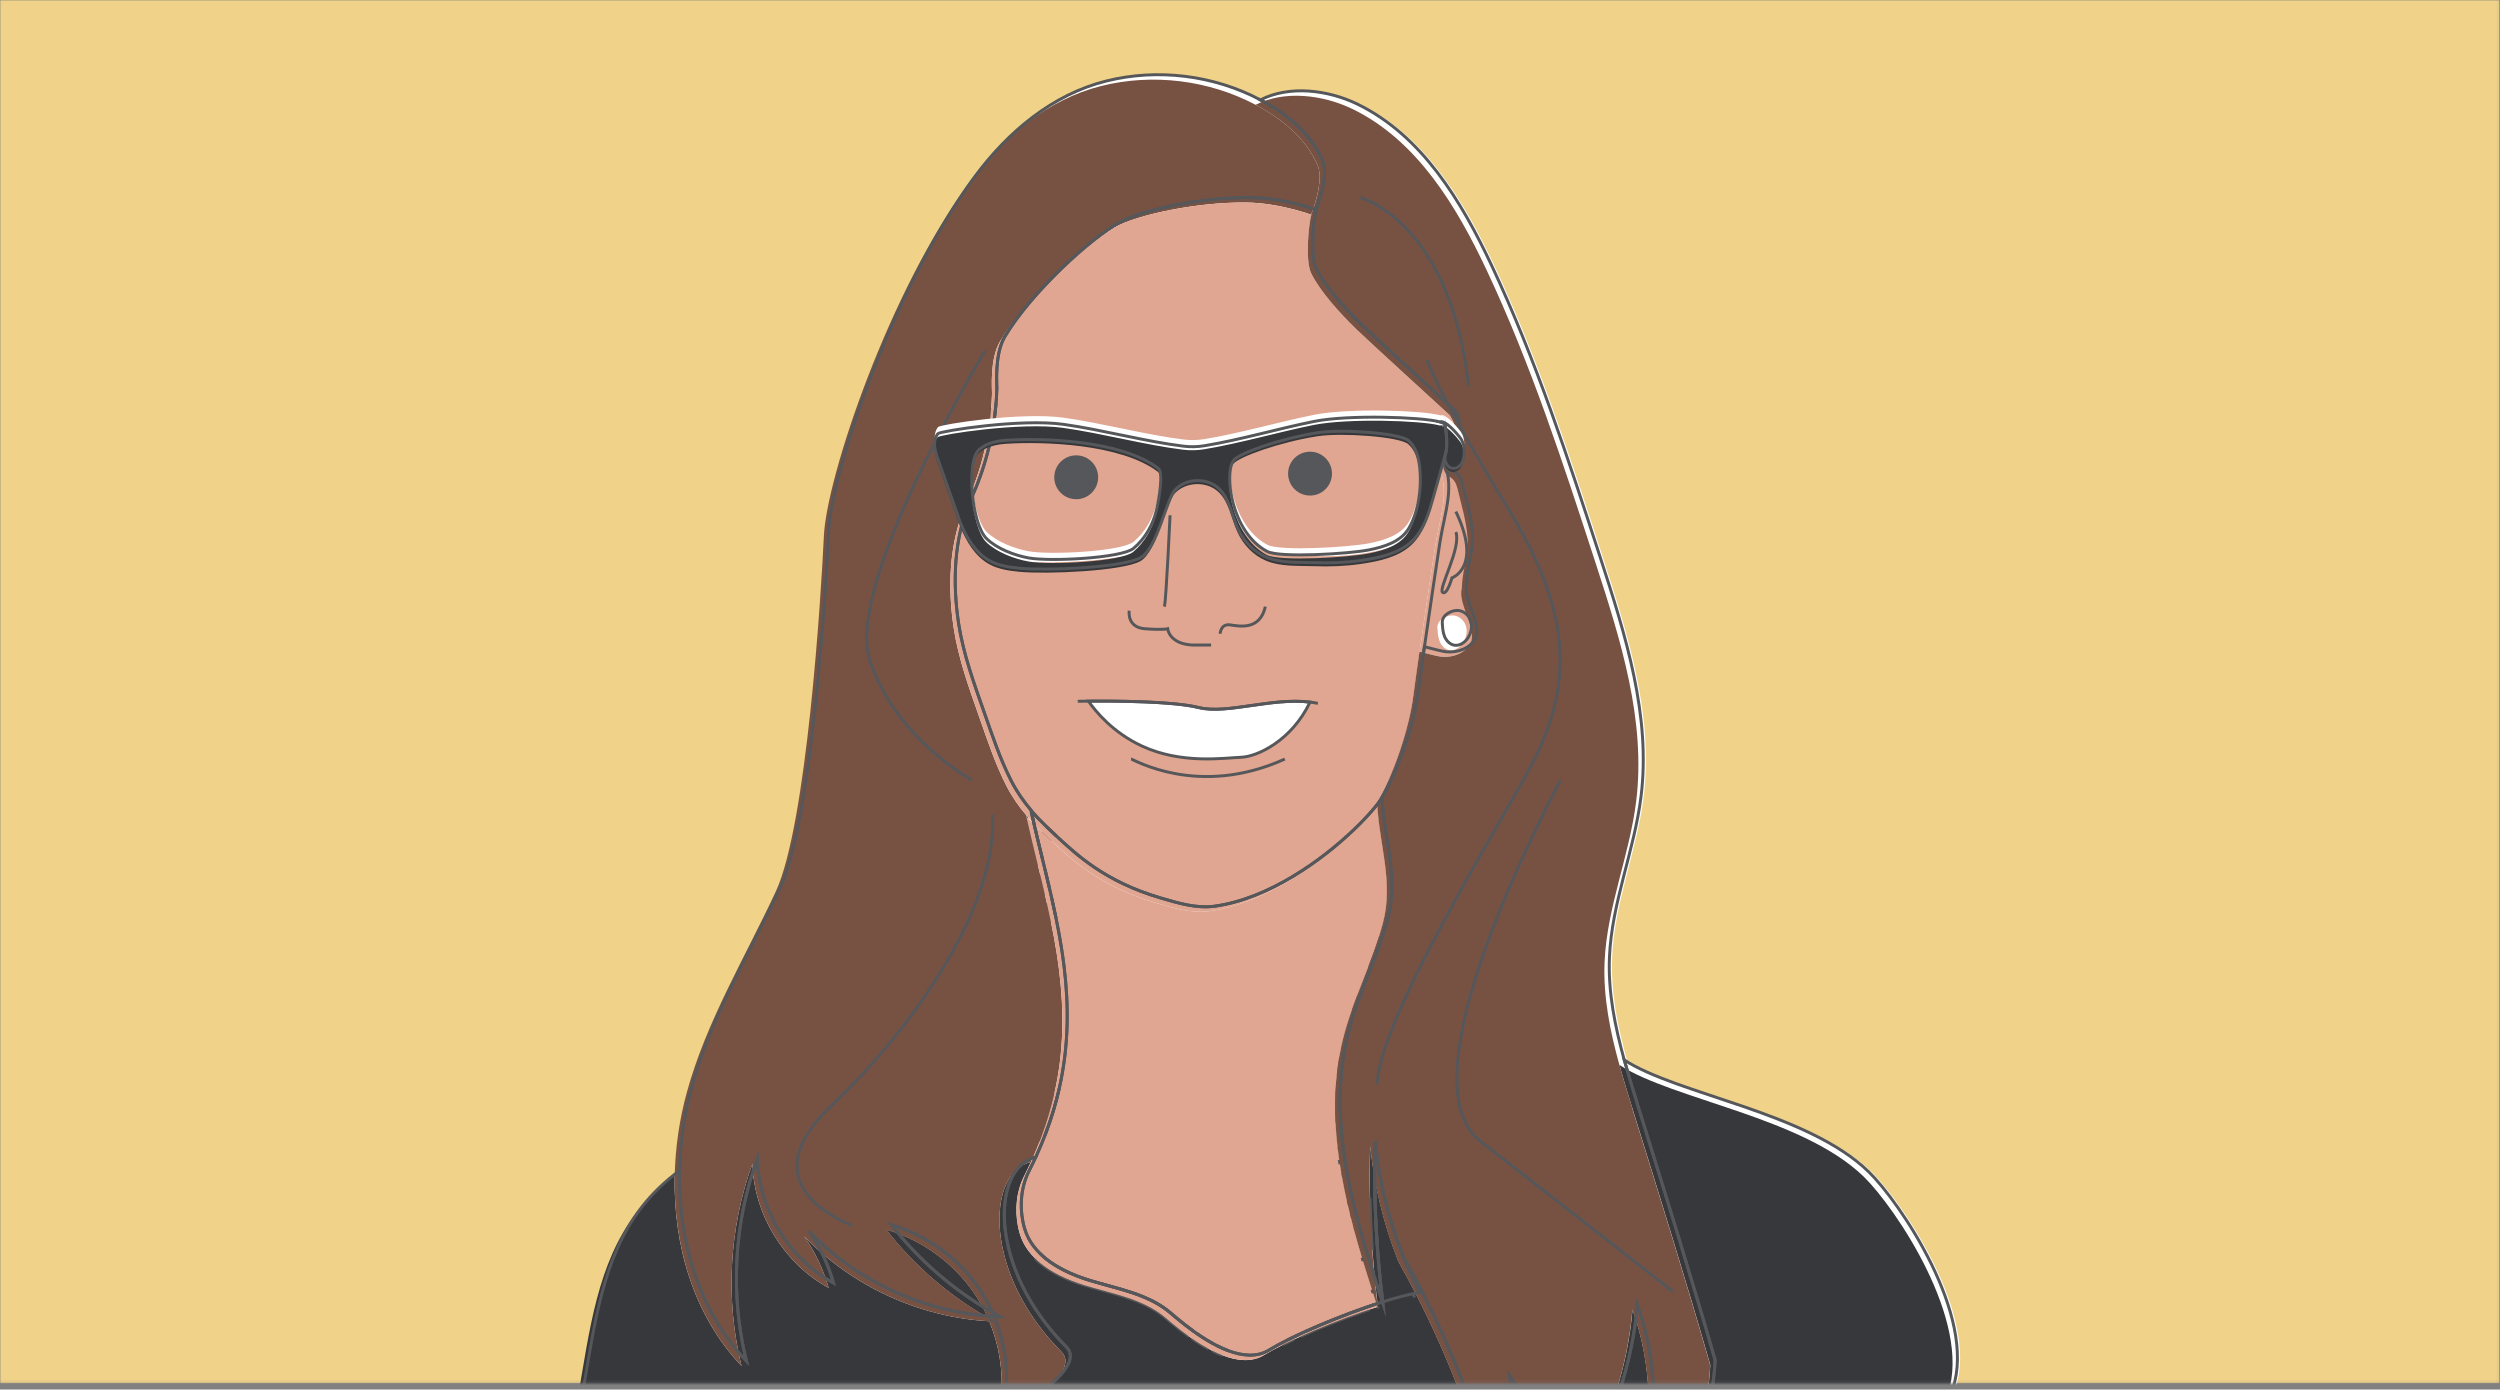 <svg width="842" height="468" viewBox="0 0 842 468" fill="none" xmlns="http://www.w3.org/2000/svg">
<rect x="0" y="0" width="842" height="468" fill="#808080" stroke="none"/>
<g clip-path="url(#clip0_60_94)">
<mask id="mask0_60_94" style="mask-type:luminance" maskUnits="userSpaceOnUse" x="0" y="0" width="842" height="466">
<path d="M841.89 0H0V465.87H841.89V0Z" fill="white"/>
</mask>
<g mask="url(#mask0_60_94)">
<path d="M841.89 0H0V465.87H841.89V0Z" fill="#F0D288"/>
<path d="M578.59 458.07C578.43 461.56 578.03 465.03 577.42 468.47H586.75C610.72 468.16 634.69 467.86 658.65 467.55C666.72 443.08 640.71 404.82 630.33 394.7C609.68 374.55 565.98 368.74 547.96 357C549.31 361.86 550.8 366.68 552.29 371.46C561.62 401.41 570.95 431.37 578.59 458.07Z" fill="white"/>
<path d="M301.16 412.54C310.43 424.45 322.06 434.52 335.16 442C334.46 440.45 333.69 438.94 332.85 437.47C325.99 425.52 314.38 416.39 301.16 412.54Z" fill="white"/>
<path d="M339.8 468.47C340.43 459.92 339.03 451.23 335.72 443.32C312.34 442.03 289.57 431.6 273.37 414.69C277.07 419.98 279.88 425.89 281.64 432.1C266.61 423.89 256.48 407.39 255.96 390.27C248.08 411.95 246.78 435.98 252.29 458.38C236.2 441.44 229.28 417.85 229.78 394.25C224.99 397.81 220.64 401.9 216.97 406.66C203.67 423.87 201.1 446.63 197.26 468.46H339.79L339.8 468.47Z" fill="white"/>
<path d="M512.64 468.47C511.63 466.65 510.54 464.88 509.33 463.19C509.62 464.94 509.83 466.7 510.01 468.47H512.64Z" fill="white"/>
<path d="M557.82 468.47C557.49 458.56 555.7 448.7 552.38 439.35C551.56 449.25 549.51 459.04 546.37 468.47H557.81H557.82Z" fill="white"/>
<path d="M335.16 442C335.36 442.44 335.54 442.89 335.72 443.33C336.39 443.37 337.05 443.4 337.72 443.42C336.86 442.96 336.01 442.48 335.16 442Z" fill="white"/>
<path d="M466.63 438.46C466.63 438.46 466.56 438.48 466.52 438.49C466.58 438.67 466.64 438.86 466.7 439.04C466.68 438.85 466.66 438.65 466.63 438.46Z" fill="white"/>
<path d="M466.52 438.49C466.02 436.96 465.52 435.41 465.03 433.87C465.53 435.41 466.03 436.95 466.52 438.49Z" fill="white"/>
<path d="M458.72 412.9C459.09 414.29 459.48 415.67 459.87 417.06C459.48 415.68 459.09 414.29 458.72 412.9Z" fill="white"/>
<path d="M456.56 404.32C456.79 405.31 457.03 406.3 457.27 407.28C457.03 406.29 456.79 405.31 456.56 404.32Z" fill="white"/>
<path d="M457.62 408.7C457.87 409.7 458.13 410.7 458.4 411.7C458.14 410.7 457.88 409.7 457.62 408.7Z" fill="white"/>
<path d="M330.42 162.13C332.8 155.87 334.52 149.37 335.55 142.76C334.52 149.37 332.8 155.88 330.42 162.13Z" fill="white"/>
<path d="M359.3 325.5C359.03 323.3 358.72 321.11 358.37 318.92C358.72 321.1 359.03 323.3 359.3 325.5Z" fill="white"/>
<path d="M473.51 423.16C468.57 410.75 465.37 397.65 464.05 384.35C465.37 397.64 468.57 410.74 473.51 423.16Z" fill="white"/>
<path d="M351.62 385.46C351.04 386.85 350.43 388.24 349.79 389.65C350.44 388.25 351.05 386.85 351.62 385.46Z" fill="white"/>
<path d="M348.27 273C348.21 273.19 348.18 273.31 348.21 273.33C349.66 274.75 351.39 276.49 353.4 278.44C351.59 276.67 349.87 274.88 348.27 273Z" fill="white"/>
<path d="M345.05 402.67C345.14 401.85 345.28 401.03 345.45 400.22C345.28 401.03 345.15 401.85 345.05 402.67Z" fill="white"/>
<path d="M454.55 394.65C454.8 396.05 455.07 397.44 455.35 398.84C455.06 397.45 454.8 396.05 454.55 394.65Z" fill="white"/>
<path d="M490.38 137.76C490.64 138.01 490.89 138.28 491.11 138.58C490.88 138.28 490.64 138.01 490.38 137.76Z" fill="white"/>
<path d="M454.4 350.35C454.11 351.68 453.84 353.01 453.61 354.34C453.84 353.01 454.1 351.68 454.4 350.35Z" fill="white"/>
<path d="M345.45 400.22C345.88 398.2 346.55 396.24 347.47 394.42C346.54 396.24 345.87 398.2 345.45 400.22Z" fill="white"/>
<path d="M486.53 154.37C491.31 163.07 487.46 172.56 485.91 182.37C484.89 188.8 482.47 205.16 480.66 217.79C484.13 218.71 487.12 219.43 488.13 219.52C491.93 219.86 496.17 218.32 497.86 214.9C500.19 210.18 495.87 204.42 497.33 199.37C501.89 183.55 495.25 170.64 493.4 162.81C492.92 160.77 491.98 152.61 489.9 152.38C489.11 152.29 488.35 152.48 487.67 152.84C487.32 153.33 486.95 153.84 486.54 154.37H486.53Z" fill="white"/>
<path d="M301.16 412.54C310.43 424.45 322.06 434.52 335.16 442C334.46 440.46 333.69 438.94 332.85 437.47C325.99 425.52 314.38 416.39 301.16 412.54Z" fill="white"/>
<path d="M335.16 442C335.36 442.44 335.54 442.89 335.72 443.33C336.39 443.37 337.05 443.4 337.72 443.42C336.86 442.96 336.01 442.48 335.16 442Z" fill="white"/>
<path d="M452.78 360.34C452.7 361.06 452.64 361.78 452.58 362.49C452.64 361.77 452.7 361.05 452.78 360.34Z" fill="white"/>
<path d="M453.23 386.02C453.35 387 453.48 387.98 453.62 388.97C453.48 387.99 453.35 387.01 453.23 386.02Z" fill="white"/>
<path d="M353.4 278.44C354.46 279.48 355.55 280.51 356.68 281.55C355.51 280.47 354.42 279.43 353.4 278.44Z" fill="white"/>
<path d="M356.57 309.13C356.13 306.96 355.66 304.8 355.17 302.64C355.66 304.8 356.13 306.97 356.57 309.13Z" fill="white"/>
<path d="M354.43 299.39C353.93 297.23 353.41 295.07 352.89 292.9C353.41 295.06 353.93 297.22 354.43 299.39Z" fill="white"/>
<path d="M348.21 273.33C349.44 278.81 350.77 284.24 352.09 289.66C350.77 284.25 349.44 278.82 348.21 273.33Z" fill="white"/>
<path d="M357.66 366.64C356.57 371.43 355.12 376.32 353.25 381.32C353.06 381.81 352.87 382.31 352.68 382.81C352.87 382.31 353.07 381.82 353.25 381.32C355.12 376.32 356.57 371.44 357.66 366.64Z" fill="white"/>
<path d="M466.69 439.04C466.67 438.85 466.65 438.65 466.62 438.46C466.58 438.47 466.55 438.48 466.51 438.49C466.57 438.67 466.63 438.86 466.69 439.04Z" fill="white"/>
<path d="M352.14 468.47H494.67C489.59 454.97 482.76 439.52 473.52 423.16C473.52 423.18 473.54 423.2 473.55 423.23C473.55 423.22 473.55 423.21 473.54 423.2C473.54 423.19 473.54 423.18 473.53 423.17C472.98 421.79 472.46 420.4 471.96 419C471.83 418.65 471.71 418.3 471.59 417.96C470.6 415.16 469.7 412.33 468.88 409.48C468.78 409.12 468.68 408.77 468.58 408.41C467.79 405.55 467.08 402.67 466.47 399.76C466.39 399.4 466.32 399.03 466.24 398.67C465.94 397.22 465.66 395.76 465.41 394.3C465.41 394.3 465.41 394.3 465.41 394.29C465.16 392.83 464.94 391.37 464.74 389.9C464.69 389.53 464.64 389.16 464.59 388.79C464.4 387.32 464.22 385.85 464.07 384.37C464.01 386.35 463.98 388.34 463.95 390.32C463.95 390.84 463.94 391.37 463.93 391.89C463.92 393.78 463.91 395.67 463.93 397.56C463.93 398.08 463.95 398.61 463.95 399.13C463.96 400.03 463.97 400.92 463.99 401.82C464 402.31 464.02 402.8 464.03 403.29C464.05 404.09 464.07 404.89 464.09 405.69C464.14 407.32 464.2 408.96 464.28 410.59C464.32 411.55 464.38 412.52 464.43 413.48C464.48 414.38 464.53 415.28 464.59 416.19C464.65 417.21 464.71 418.24 464.79 419.26C464.9 420.88 465.03 422.5 465.16 424.11C465.24 425.05 465.33 425.98 465.41 426.92C465.52 428.08 465.63 429.23 465.74 430.38C465.82 431.13 465.89 431.88 465.97 432.63C466.18 434.57 466.4 436.52 466.64 438.46C466.66 438.65 466.68 438.85 466.71 439.04C466.65 438.86 466.59 438.67 466.53 438.49C465.65 438.77 464.75 439.06 463.84 439.36C462.93 439.66 462.01 439.97 461.08 440.3C454.2 442.68 446.89 445.6 440.57 448.45C439.87 448.77 439.18 449.08 438.5 449.4C437.15 450.03 435.86 450.65 434.63 451.26C432.19 452.48 430.04 453.65 428.31 454.71C424.24 457.21 419.3 456.7 414.43 454.85C413.21 454.39 412 453.84 410.81 453.24C410.41 453.04 410.02 452.83 409.62 452.62C408.83 452.19 408.06 451.75 407.3 451.29C406.16 450.6 405.06 449.87 404 449.14C403.65 448.9 403.3 448.65 402.96 448.41C401.94 447.68 400.97 446.95 400.08 446.25C397.99 444.62 396.27 443.15 395.12 442.17C392.32 439.78 389.14 438.05 385.75 436.67C383.49 435.75 381.15 434.99 378.77 434.29C375.21 433.24 371.57 432.34 368.05 431.27C365.12 430.38 362.13 429.25 359.33 427.84C357.09 426.71 354.96 425.39 353.07 423.86C352.36 423.29 351.7 422.67 351.07 422.04C349.59 420.56 348.31 418.92 347.34 417.08C346.79 416.03 346.33 414.92 345.99 413.74C345.76 412.96 345.57 412.16 345.41 411.35C344.85 408.52 344.72 405.56 345.05 402.68C345.14 401.86 345.28 401.04 345.45 400.23C345.88 398.21 346.55 396.25 347.47 394.43C348.29 392.83 349.05 391.24 349.78 389.66C334.68 393.36 333.66 427.14 360.08 453.65C363.95 457.54 358.69 463.42 352.14 468.49V468.47ZM477.19 431.58C476.76 430.67 476.34 429.77 475.93 428.85C476.76 430.7 477.63 432.52 478.54 434.33C478.08 433.42 477.63 432.5 477.2 431.58H477.19ZM474.7 426.06C475.02 426.81 475.35 427.56 475.68 428.31C475.68 428.31 475.68 428.3 475.68 428.29C475.35 427.55 475.02 426.8 474.7 426.05V426.06Z" fill="white"/>
<path d="M409.61 452.62C408.82 452.19 408.05 451.75 407.29 451.29C408.05 451.75 408.82 452.2 409.61 452.62Z" fill="white"/>
<path d="M402.96 448.41C401.94 447.68 400.97 446.95 400.08 446.25C400.98 446.95 401.94 447.68 402.96 448.41Z" fill="white"/>
<path d="M438.48 449.4C437.13 450.03 435.84 450.65 434.61 451.26C435.83 450.65 437.12 450.03 438.48 449.4Z" fill="white"/>
<path d="M407.29 451.28C406.15 450.59 405.05 449.86 403.99 449.13C405.04 449.86 406.15 450.58 407.29 451.28Z" fill="white"/>
<path d="M359.34 427.84C362.14 429.26 365.13 430.38 368.06 431.27C365.13 430.38 362.14 429.25 359.34 427.84Z" fill="white"/>
<path d="M385.75 436.68C389.13 438.06 392.32 439.79 395.12 442.18C396.27 443.16 397.98 444.63 400.08 446.26C397.99 444.63 396.27 443.16 395.12 442.18C392.32 439.79 389.14 438.06 385.75 436.68Z" fill="white"/>
<path d="M440.55 448.45C446.87 445.6 454.19 442.68 461.06 440.3C461.99 439.98 462.91 439.66 463.82 439.36C462.91 439.66 461.99 439.97 461.06 440.3C454.18 442.68 446.87 445.6 440.55 448.45Z" fill="white"/>
<path d="M351.07 422.03C351.7 422.67 352.37 423.28 353.07 423.85C352.36 423.28 351.7 422.66 351.07 422.03Z" fill="white"/>
<path d="M479.02 435.33C478.85 435 478.69 434.67 478.53 434.34C478.7 434.67 478.85 435 479.02 435.33Z" fill="white"/>
<path d="M466.69 439.04C466.67 438.85 466.65 438.65 466.62 438.46C466.64 438.65 466.66 438.85 466.69 439.04Z" fill="white"/>
<path d="M487.66 152.85C488.85 151.19 489.77 149.69 490.47 148.35C489.77 149.69 488.85 151.18 487.66 152.85Z" fill="white"/>
<path d="M490.37 137.75C490.37 137.75 490.37 137.75 490.38 137.76C490.38 137.76 490.38 137.76 490.37 137.75Z" fill="white"/>
<path d="M446.3 53.95C442.68 45.6 435.42 39.29 427.52 34.77C426.83 34.37 426.12 34.01 425.42 33.63C409.66 25.3 390.8 22.96 373.49 27.29C355.41 31.81 340.45 44.37 329.35 59.33C301.94 96.28 280.94 159.03 280.03 178.88C279.12 198.73 274.26 276.2 263.84 298.59C253.41 320.98 240.42 342.41 233.88 366.22C231.39 375.28 230 384.78 229.79 394.27C229.29 417.87 236.2 441.46 252.3 458.4C246.79 436 248.09 411.97 255.97 390.29C256.49 407.41 266.62 423.91 281.65 432.12C279.89 425.91 277.08 420 273.38 414.71C289.58 431.62 312.36 442.05 335.73 443.34C335.54 442.9 335.36 442.45 335.17 442.01C322.06 434.53 310.44 424.46 301.17 412.55C314.4 416.4 326.01 425.53 332.86 437.48C333.7 438.95 334.47 440.46 335.17 442.01C336.02 442.49 336.87 442.97 337.73 443.43C337.06 443.41 336.4 443.38 335.73 443.34C339.04 451.25 340.44 459.94 339.81 468.49H352.15C358.7 463.42 363.96 457.53 360.09 453.65C333.67 427.15 334.69 393.37 349.79 389.66C350.44 388.26 351.05 386.86 351.62 385.47C351.99 384.58 352.34 383.7 352.68 382.82C352.87 382.32 353.07 381.83 353.25 381.33C355.12 376.33 356.57 371.45 357.66 366.65C360.92 352.27 360.91 338.71 359.3 325.5C359.03 323.3 358.72 321.11 358.37 318.92C357.84 315.64 357.24 312.38 356.57 309.13C356.13 306.96 355.66 304.8 355.17 302.64C354.93 301.56 354.68 300.48 354.43 299.4C353.93 297.24 353.41 295.08 352.89 292.91C352.63 291.83 352.37 290.75 352.1 289.66C350.78 284.25 349.45 278.82 348.22 273.33C348.2 273.31 348.22 273.19 348.28 273C345.69 269.96 343.39 266.69 341.44 262.86C337.71 255.55 335.14 247.72 332.42 240C329.01 230.32 325.35 220.26 323.79 210.07C321.65 196.11 322.24 181.4 327.54 168.93C327.89 168.19 328.23 167.44 328.56 166.69C329.22 165.19 329.85 163.67 330.43 162.13C332.81 155.87 334.53 149.37 335.56 142.76C335.92 140.44 336.2 138.12 336.39 135.78C336.52 134.14 336.61 132.5 336.66 130.86C336.7 129.57 335.81 119.28 339.34 113.36C348.24 98.42 368.34 80.1 378.04 74.85C385.95 70.57 405.5 66.45 421.91 66.54C428.11 66.57 434.26 67.81 438.56 68.94C441.41 69.69 443.44 70.38 444.13 70.64C446.08 65.46 448.13 58.16 446.3 53.95Z" fill="white"/>
<path d="M452.24 370.4C452.24 372.42 452.28 374.44 452.38 376.46C452.28 374.44 452.23 372.42 452.24 370.4Z" fill="white"/>
<path d="M466.9 314.1C465.85 317.39 464.65 320.64 463.41 323.88C464.65 320.65 465.85 317.4 466.9 314.1Z" fill="white"/>
<path d="M452.58 362.5C452.36 365.13 452.25 367.77 452.24 370.4C452.25 367.76 452.36 365.13 452.58 362.5Z" fill="white"/>
<path d="M453.61 354.34C453.26 356.34 452.99 358.34 452.78 360.35C452.99 358.34 453.27 356.34 453.61 354.34Z" fill="white"/>
<path d="M459.66 333.57C459.05 335.19 458.45 336.81 457.88 338.44C458.45 336.81 459.05 335.18 459.66 333.57Z" fill="white"/>
<path d="M457.27 407.28C457.39 407.75 457.5 408.22 457.62 408.69C457.5 408.22 457.38 407.75 457.27 407.28Z" fill="white"/>
<path d="M466.39 268.6C465.02 270.88 461.65 274.89 456.87 279.45C446.15 289.67 428.34 302.66 410.04 305.2C403.93 306.05 397.77 304.18 391.8 302.43C373.15 296.95 363.65 288.01 356.68 281.56C355.55 280.52 354.46 279.49 353.4 278.45C351.39 276.5 349.66 274.76 348.21 273.34C349.44 278.82 350.77 284.25 352.09 289.67C352.35 290.75 352.62 291.83 352.88 292.92C353.4 295.08 353.92 297.24 354.42 299.41C354.67 300.49 354.92 301.57 355.16 302.65C355.65 304.81 356.12 306.98 356.56 309.14C357.23 312.39 357.83 315.65 358.36 318.93C358.71 321.11 359.02 323.31 359.29 325.51C360.9 338.72 360.91 352.27 357.65 366.66C356.56 371.45 355.11 376.34 353.24 381.34C353.05 381.83 352.86 382.33 352.67 382.83C352.33 383.71 351.98 384.59 351.61 385.48C351.03 386.87 350.42 388.26 349.78 389.67C349.05 391.25 348.29 392.84 347.47 394.44C346.54 396.26 345.87 398.22 345.45 400.24C345.28 401.05 345.15 401.87 345.05 402.69C344.72 405.57 344.85 408.53 345.41 411.36C345.57 412.17 345.76 412.97 345.99 413.75C346.33 414.93 346.79 416.04 347.34 417.09C348.31 418.93 349.59 420.57 351.07 422.05C351.7 422.69 352.37 423.3 353.07 423.87C354.96 425.4 357.09 426.72 359.33 427.85C362.13 429.27 365.12 430.39 368.05 431.28C371.57 432.35 375.21 433.25 378.77 434.3C381.15 435 383.49 435.76 385.75 436.68C389.13 438.06 392.32 439.79 395.12 442.18C396.27 443.16 397.98 444.63 400.08 446.26C400.98 446.96 401.94 447.69 402.96 448.42C403.3 448.66 403.65 448.91 404 449.15C405.05 449.88 406.16 450.6 407.3 451.3C408.06 451.76 408.83 452.21 409.62 452.63C410.01 452.84 410.41 453.05 410.81 453.25C412 453.85 413.21 454.4 414.43 454.86C419.3 456.71 424.24 457.21 428.31 454.72C430.04 453.66 432.19 452.49 434.63 451.27C435.85 450.66 437.14 450.04 438.5 449.41C439.18 449.1 439.87 448.78 440.57 448.46C446.89 445.61 454.21 442.69 461.08 440.31C462.01 439.99 462.93 439.68 463.84 439.37C464.75 439.07 465.65 438.78 466.53 438.5C466.03 436.97 465.53 435.43 465.04 433.88C464.91 433.49 464.79 433.1 464.66 432.71C463.64 429.52 462.63 426.31 461.66 423.09C461.54 422.7 461.43 422.32 461.31 421.93C460.83 420.32 460.35 418.7 459.89 417.08C459.89 417.08 459.89 417.08 459.89 417.07C459.5 415.69 459.11 414.3 458.74 412.91C458.63 412.51 458.53 412.1 458.42 411.7C458.16 410.7 457.9 409.7 457.64 408.7C457.52 408.23 457.4 407.76 457.29 407.29C457.05 406.3 456.81 405.32 456.58 404.33C456.48 403.9 456.38 403.47 456.28 403.04C455.96 401.65 455.66 400.26 455.37 398.87V398.85C455.08 397.46 454.82 396.06 454.57 394.66C454.49 394.24 454.42 393.81 454.35 393.39C454.18 392.4 454.02 391.42 453.87 390.43C453.8 389.94 453.72 389.46 453.65 388.97C453.51 387.99 453.38 387.01 453.26 386.02C453.21 385.58 453.15 385.15 453.1 384.71C452.94 383.31 452.8 381.91 452.68 380.51C452.57 379.16 452.48 377.82 452.41 376.47C452.31 374.45 452.26 372.43 452.27 370.41C452.28 367.77 452.39 365.14 452.61 362.51C452.67 361.79 452.73 361.07 452.81 360.36C453.02 358.35 453.3 356.35 453.64 354.35C453.87 353.02 454.13 351.69 454.43 350.36C454.58 349.7 454.73 349.03 454.9 348.37C455.73 345.01 456.77 341.72 457.91 338.45C458.48 336.82 459.08 335.19 459.69 333.58C460.92 330.34 462.2 327.12 463.44 323.89C464.68 320.66 465.88 317.41 466.93 314.11C467.46 312.46 467.95 310.81 468.39 309.13C472.04 295.38 467.11 282.89 466.42 268.61L466.39 268.6Z" fill="white"/>
<path d="M453.63 388.96C453.7 389.45 453.77 389.93 453.85 390.42C453.78 389.93 453.7 389.45 453.63 388.96Z" fill="white"/>
<path d="M491.83 139.81C491.64 139.36 491.39 138.96 491.11 138.59C490.88 138.29 490.64 138.02 490.38 137.77C490.38 137.77 490.38 137.77 490.37 137.76C487.88 135.4 463.99 113.73 459.08 108.95C454.17 104.17 447.14 96.53 444.15 90.36C441.98 85.89 443.48 72.42 444.24 70.69C444.21 70.68 444.17 70.66 444.13 70.65C443.44 70.39 441.41 69.7 438.56 68.95C434.26 67.82 428.11 66.58 421.91 66.55C405.49 66.46 385.95 70.58 378.04 74.86C368.34 80.1 348.24 98.43 339.34 113.37C335.81 119.29 336.7 129.59 336.66 130.87C336.61 132.51 336.52 134.15 336.39 135.79C336.2 138.13 335.92 140.45 335.56 142.77C334.53 149.38 332.81 155.89 330.43 162.14C329.85 163.68 329.22 165.2 328.56 166.7C328.23 167.45 327.89 168.2 327.54 168.94C322.24 181.41 321.65 196.12 323.79 210.08C325.35 220.27 329.01 230.33 332.42 240.01C335.14 247.73 337.71 255.55 341.44 262.87C343.39 266.7 345.69 269.97 348.28 273.01C349.88 274.89 351.59 276.68 353.41 278.45C354.43 279.44 355.52 280.48 356.69 281.56C363.66 288.01 373.16 296.94 391.81 302.43C397.78 304.19 403.94 306.05 410.05 305.2C428.35 302.66 446.16 289.67 456.88 279.45C461.66 274.89 465.03 270.88 466.4 268.6C472.02 259.23 477.3 243.16 478.61 232.65C478.93 230.05 479.72 224.44 480.67 217.79C482.48 205.16 484.91 188.8 485.92 182.37C487.47 172.56 491.32 163.08 486.54 154.37C486.94 153.84 487.31 153.34 487.67 152.84C488.86 151.17 489.78 149.68 490.48 148.34C491.41 146.55 491.94 145.03 492.17 143.73C492.29 143.08 492.33 142.49 492.31 141.94C492.28 141.12 492.11 140.41 491.85 139.79L491.83 139.81Z" fill="white"/>
<path d="M463.98 401.82C464.1 407.64 464.37 413.45 464.77 419.26C464.36 413.45 464.1 407.64 463.98 401.82Z" fill="white"/>
<path d="M552.29 371.47C550.8 366.68 549.31 361.86 547.96 357.01C544.82 345.67 542.49 334.14 542.97 322.44C543.72 304.05 551.32 286.61 553.6 268.35C557 241.08 548.38 213.89 539.88 187.76C529.06 154.48 518.19 121.11 503.31 89.44C493.11 67.73 479.81 45.69 458.27 35.15C448.1 30.18 435.09 28.68 425.42 33.64C426.12 34.01 426.83 34.38 427.52 34.78C435.42 39.31 442.68 45.61 446.3 53.96C448.13 58.18 446.08 65.48 444.13 70.65C444.17 70.67 444.21 70.68 444.24 70.69C443.48 72.42 441.98 85.9 444.15 90.36C447.14 96.53 454.17 104.16 459.08 108.95C463.99 113.73 487.88 135.4 490.38 137.77C490.64 138.02 490.89 138.29 491.11 138.59C491.39 138.96 491.64 139.36 491.83 139.81C492.09 140.43 492.26 141.14 492.29 141.96C492.31 142.51 492.27 143.1 492.15 143.75C491.92 145.05 491.39 146.57 490.46 148.36C489.76 149.7 488.84 151.19 487.65 152.86C488.11 152.62 488.79 156.47 488.91 156.76C489.89 159.09 491.23 158.57 492.5 160.55C493.03 161.37 493.27 162.33 493.5 163.28C494.84 168.67 496.44 174.01 496.83 179.57C497.24 185.47 494.9 190.9 494.9 196.54C493.44 201.59 500.16 210.2 497.83 214.92C496.14 218.34 491.91 219.88 488.1 219.54C487.09 219.45 484.1 218.73 480.63 217.81C479.68 224.45 478.89 230.07 478.57 232.67C477.27 243.18 471.98 259.25 466.36 268.62C467.05 282.9 471.98 295.39 468.33 309.14C467.89 310.81 467.39 312.47 466.87 314.12C465.82 317.41 464.62 320.66 463.38 323.9C462.14 327.13 460.86 330.36 459.63 333.59C459.02 335.21 458.42 336.83 457.85 338.46C456.71 341.72 455.67 345.02 454.84 348.38C454.68 349.04 454.52 349.71 454.37 350.37C454.08 351.7 453.81 353.03 453.58 354.36C453.23 356.36 452.96 358.36 452.75 360.37C452.67 361.09 452.61 361.81 452.55 362.52C452.33 365.15 452.22 367.79 452.21 370.42C452.21 372.44 452.25 374.46 452.35 376.48C452.42 377.83 452.51 379.17 452.62 380.52C452.74 381.92 452.88 383.32 453.04 384.72C453.09 385.16 453.15 385.59 453.2 386.03C453.32 387.01 453.45 387.99 453.59 388.98C453.66 389.47 453.73 389.95 453.81 390.44C453.96 391.43 454.12 392.41 454.29 393.4C454.36 393.82 454.43 394.25 454.51 394.67C454.76 396.07 455.03 397.46 455.31 398.86V398.88C455.6 400.27 455.9 401.66 456.22 403.05C456.32 403.48 456.42 403.91 456.52 404.34C456.75 405.33 456.99 406.32 457.23 407.3C457.35 407.77 457.46 408.24 457.58 408.71C457.83 409.71 458.09 410.71 458.36 411.71C458.47 412.11 458.57 412.52 458.68 412.92C459.05 414.31 459.44 415.69 459.84 417.1C460.3 418.72 460.78 420.34 461.26 421.95C461.38 422.34 461.49 422.72 461.61 423.11C462.58 426.33 463.59 429.54 464.61 432.73C464.74 433.12 464.86 433.51 464.99 433.9C465.49 435.44 465.99 436.98 466.48 438.52C466.52 438.51 466.55 438.5 466.59 438.49C465.79 432.11 465.18 425.7 464.73 419.29C464.32 413.48 464.06 407.67 463.94 401.85C463.82 396.03 463.84 390.21 464.01 384.39C465.33 397.68 468.53 410.78 473.47 423.2C482.71 439.56 489.54 455.01 494.62 468.51H509.97C509.79 466.74 509.57 464.98 509.29 463.23C510.5 464.92 511.59 466.69 512.6 468.51H546.34C549.48 459.08 551.52 449.3 552.35 439.39C555.67 448.74 557.46 458.6 557.79 468.51H577.38C577.99 465.07 578.39 461.6 578.55 458.11C570.91 431.41 561.58 401.46 552.25 371.5L552.29 371.47Z" fill="white"/>
<path d="M486.68 209.87C486.77 211.4 486.86 212.96 487.44 214.37C488.03 215.78 489.21 217.04 490.71 217.3C492.59 217.62 494.41 216.3 495.41 214.68C496.46 212.99 496.86 210.83 496.19 208.95C495.53 207.07 493.7 205.58 491.7 205.59C489.71 205.59 486.51 207.08 486.66 209.87H486.68Z" fill="white"/>
<path d="M576.04 459.74C575.88 463.23 575.48 466.7 574.87 470.14H584.2C608.17 469.83 632.14 469.53 656.1 469.22C664.17 444.75 638.16 406.49 627.78 396.37C607.13 376.22 563.43 370.41 545.41 358.67C546.76 363.53 548.25 368.35 549.74 373.13C559.07 403.08 568.4 433.04 576.04 459.74Z" fill="#37383B"/>
<path d="M298.61 414.21C307.88 426.12 319.51 436.19 332.61 443.67C331.91 442.12 331.14 440.61 330.3 439.14C323.44 427.19 311.83 418.06 298.61 414.21Z" fill="#37383B"/>
<path d="M337.25 470.14C337.88 461.59 336.48 452.9 333.17 444.99C309.79 443.7 287.02 433.27 270.82 416.36C274.52 421.65 277.33 427.56 279.09 433.77C264.06 425.56 253.93 409.06 253.41 391.94C245.53 413.62 244.23 437.65 249.74 460.05C233.65 443.11 226.73 419.52 227.23 395.92C222.44 399.48 218.09 403.57 214.42 408.33C201.12 425.54 198.55 448.3 194.71 470.13H337.24L337.25 470.14Z" fill="#37383B"/>
<path d="M510.09 470.14C509.08 468.32 507.99 466.55 506.78 464.86C507.07 466.61 507.28 468.37 507.46 470.14H510.09Z" stroke="#55575A" stroke-miterlimit="10"/>
<path d="M555.28 470.14C554.95 460.23 553.16 450.37 549.84 441.02C549.02 450.92 546.97 460.71 543.83 470.14H555.27H555.28Z" fill="#37383B"/>
<path d="M332.61 443.66C332.81 444.1 332.99 444.55 333.17 444.99C333.84 445.03 334.5 445.06 335.17 445.08C334.31 444.62 333.46 444.14 332.61 443.66Z" stroke="#55575A" stroke-miterlimit="10"/>
<path d="M464.08 440.12C464.08 440.12 464.01 440.14 463.97 440.15C464.03 440.33 464.09 440.52 464.15 440.7C464.13 440.51 464.11 440.31 464.08 440.12Z" stroke="#55575A" stroke-miterlimit="10"/>
<path d="M483.99 156.04C488.77 164.74 484.92 174.23 483.37 184.04C482.35 190.47 479.93 206.83 478.12 219.46C481.59 220.38 484.58 221.1 485.59 221.19C489.39 221.53 493.63 219.99 495.32 216.57C497.65 211.85 493.33 206.09 494.79 201.04C499.35 185.22 492.71 172.31 490.86 164.48C490.38 162.44 489.44 154.28 487.36 154.05C486.57 153.96 485.81 154.15 485.13 154.51C484.78 155 484.41 155.51 484 156.04H483.99Z" fill="#E0A691"/>
<path d="M298.61 414.21C307.88 426.12 319.51 436.19 332.61 443.67C331.91 442.13 331.14 440.61 330.3 439.14C323.44 427.19 311.83 418.06 298.61 414.21Z" fill="#37383B"/>
<path d="M333 144.43C333.36 142.11 333.64 139.79 333.83 137.45" stroke="#55575A" stroke-miterlimit="10"/>
<path d="M350.85 280.11C351.91 281.15 353 282.18 354.13 283.22C352.96 282.14 351.87 281.1 350.85 280.11Z" stroke="#55575A" stroke-miterlimit="10"/>
<path d="M354.02 310.8C353.58 308.63 353.11 306.47 352.62 304.31C353.11 306.47 353.58 308.64 354.02 310.8Z" stroke="#55575A" stroke-miterlimit="10"/>
<path d="M351.88 301.06C351.38 298.9 350.86 296.74 350.34 294.57C350.86 296.73 351.38 298.89 351.88 301.06Z" stroke="#55575A" stroke-miterlimit="10"/>
<path d="M345.66 275C346.89 280.48 348.22 285.91 349.54 291.33C348.22 285.92 346.89 280.49 345.66 275Z" stroke="#55575A" stroke-miterlimit="10"/>
<path d="M350.7 382.99C352.57 377.99 354.02 373.1 355.11 368.31C354.02 373.11 352.57 377.99 350.7 382.99ZM350.7 382.99C350.51 383.48 350.32 383.98 350.13 384.48C350.32 383.98 350.52 383.49 350.7 382.99Z" stroke="#55575A" stroke-miterlimit="10"/>
<path d="M464.15 440.71C464.13 440.52 464.11 440.32 464.08 440.13C464.04 440.14 464.01 440.15 463.97 440.16C464.03 440.34 464.09 440.53 464.15 440.71Z" stroke="#55575A" stroke-miterlimit="10"/>
<path d="M349.59 470.14H492.12C487.04 456.64 480.21 441.19 470.97 424.83C470.97 424.85 470.99 424.87 471 424.9C471 424.89 471 424.88 470.99 424.87C470.99 424.86 470.99 424.85 470.98 424.84C470.43 423.46 469.91 422.07 469.41 420.67C469.28 420.32 469.16 419.97 469.04 419.63C468.05 416.83 467.15 414 466.33 411.15C466.23 410.79 466.13 410.44 466.03 410.08C465.24 407.22 464.53 404.34 463.92 401.43C463.84 401.07 463.77 400.7 463.69 400.34C463.39 398.89 463.11 397.43 462.86 395.97C462.86 395.97 462.86 395.97 462.86 395.96C462.61 394.5 462.39 393.04 462.19 391.57C462.14 391.2 462.09 390.83 462.04 390.46C461.85 388.99 461.67 387.52 461.52 386.04C461.46 388.02 461.43 390.01 461.4 391.99C461.4 392.51 461.39 393.04 461.38 393.56C461.37 395.45 461.36 397.34 461.38 399.23C461.38 399.75 461.4 400.28 461.4 400.8C461.41 401.7 461.42 402.59 461.44 403.49C461.45 403.98 461.47 404.47 461.48 404.96C461.5 405.76 461.52 406.56 461.54 407.36C461.59 408.99 461.65 410.63 461.73 412.26C461.77 413.22 461.83 414.19 461.88 415.15C461.93 416.05 461.98 416.95 462.04 417.86C462.1 418.88 462.16 419.91 462.24 420.93C462.35 422.55 462.48 424.17 462.61 425.78C462.69 426.72 462.78 427.65 462.86 428.59C462.97 429.75 463.08 430.9 463.19 432.05C463.27 432.8 463.34 433.55 463.42 434.3C463.63 436.24 463.85 438.19 464.09 440.13C464.11 440.32 464.13 440.52 464.16 440.71C464.1 440.53 464.04 440.34 463.98 440.16C463.1 440.44 462.2 440.73 461.29 441.03C460.38 441.33 459.46 441.64 458.53 441.97C451.65 444.35 444.34 447.27 438.02 450.12C437.32 450.44 436.63 450.75 435.95 451.07C434.6 451.7 433.31 452.32 432.08 452.93C429.64 454.15 427.49 455.32 425.76 456.38C421.69 458.88 416.75 458.37 411.88 456.52C410.66 456.06 409.45 455.51 408.26 454.91C407.86 454.71 407.47 454.5 407.07 454.29C406.28 453.86 405.51 453.42 404.75 452.96C403.61 452.27 402.51 451.54 401.45 450.81C401.1 450.57 400.75 450.32 400.41 450.08C399.39 449.35 398.42 448.62 397.53 447.92C395.44 446.29 393.72 444.82 392.57 443.84C389.77 441.45 386.59 439.72 383.2 438.34C380.94 437.42 378.6 436.66 376.22 435.96C372.66 434.91 369.02 434.01 365.5 432.94C362.57 432.05 359.58 430.92 356.78 429.51C354.54 428.38 352.41 427.06 350.52 425.53C349.81 424.96 349.15 424.34 348.52 423.71C347.04 422.23 345.76 420.59 344.79 418.75C344.24 417.7 343.78 416.59 343.44 415.41C343.21 414.63 343.02 413.83 342.86 413.02C342.3 410.19 342.17 407.23 342.5 404.35C342.59 403.53 342.73 402.71 342.9 401.9C343.33 399.88 344 397.92 344.92 396.1C345.74 394.5 346.5 392.91 347.23 391.33C332.13 395.03 331.11 428.81 357.53 455.32C361.4 459.21 356.14 465.09 349.59 470.16V470.14ZM474.64 433.25C474.21 432.34 473.79 431.44 473.38 430.52C474.21 432.37 475.08 434.19 475.99 436C475.53 435.09 475.08 434.17 474.65 433.25H474.64ZM472.16 427.73C472.48 428.48 472.81 429.23 473.14 429.98C473.14 429.98 473.14 429.97 473.14 429.96C472.81 429.22 472.48 428.47 472.16 427.72V427.73Z" fill="#37383B"/>
<path d="M407.06 454.28C406.27 453.85 405.5 453.41 404.74 452.95C405.5 453.41 406.27 453.86 407.06 454.28Z" stroke="#55575A" stroke-miterlimit="10"/>
<path d="M411.87 456.52C410.65 456.06 409.44 455.51 408.25 454.91" stroke="#55575A" stroke-miterlimit="10"/>
<path d="M400.41 450.07C399.39 449.34 398.42 448.61 397.53 447.91C398.43 448.61 399.39 449.34 400.41 450.07Z" stroke="#55575A" stroke-miterlimit="10"/>
<path d="M435.93 451.06C434.58 451.69 433.29 452.31 432.06 452.92C433.28 452.31 434.57 451.69 435.93 451.06Z" stroke="#55575A" stroke-miterlimit="10"/>
<path d="M404.75 452.95C403.61 452.26 402.51 451.53 401.45 450.8C402.5 451.53 403.61 452.25 404.75 452.95Z" stroke="#55575A" stroke-miterlimit="10"/>
<path d="M365.51 432.94C362.58 432.05 359.59 430.93 356.79 429.51C359.59 430.92 362.58 432.05 365.51 432.94ZM365.51 432.94C369.03 434.01 372.67 434.91 376.23 435.96" stroke="#55575A" stroke-miterlimit="10"/>
<path d="M392.58 443.84C389.78 441.45 386.59 439.72 383.21 438.34C386.6 439.72 389.78 441.45 392.58 443.84ZM392.58 443.84C393.73 444.82 395.44 446.29 397.54 447.92C395.45 446.29 393.73 444.82 392.58 443.84Z" stroke="#55575A" stroke-miterlimit="10"/>
<path d="M458.51 441.96C451.64 444.34 444.32 447.26 438 450.11C444.32 447.26 451.63 444.34 458.51 441.96ZM458.51 441.96C459.44 441.64 460.36 441.32 461.27 441.02C460.36 441.32 459.44 441.63 458.51 441.96Z" stroke="#55575A" stroke-miterlimit="10"/>
<path d="M356.79 429.51C354.55 428.38 352.42 427.06 350.53 425.53" stroke="#55575A" stroke-miterlimit="10"/>
<path d="M348.52 423.7C349.15 424.34 349.82 424.95 350.52 425.52C349.81 424.95 349.15 424.33 348.52 423.7Z" stroke="#55575A" stroke-miterlimit="10"/>
<path d="M383.21 438.34C380.95 437.42 378.61 436.66 376.23 435.96" stroke="#55575A" stroke-miterlimit="10"/>
<path d="M476.48 436.99C476.31 436.66 476.15 436.33 475.99 436C476.16 436.33 476.31 436.66 476.48 436.99Z" stroke="#55575A" stroke-miterlimit="10"/>
<path d="M464.15 440.71C464.13 440.52 464.11 440.32 464.08 440.13C464.1 440.32 464.12 440.52 464.15 440.71Z" stroke="#55575A" stroke-miterlimit="10"/>
<path d="M488.56 140.25C488.84 140.62 489.09 141.02 489.28 141.47" stroke="#55575A" stroke-miterlimit="10"/>
<path d="M485.11 154.51C486.3 152.85 487.22 151.35 487.92 150.01C487.22 151.35 486.3 152.84 485.11 154.51Z" stroke="#55575A" stroke-miterlimit="10"/>
<path d="M487.82 139.42C487.82 139.42 487.82 139.42 487.83 139.43C487.83 139.43 487.83 139.43 487.82 139.42Z" stroke="#55575A" stroke-miterlimit="10"/>
<path d="M443.75 55.61C440.13 47.26 432.87 40.95 424.97 36.43C424.28 36.03 423.57 35.67 422.87 35.29C407.11 26.96 388.25 24.62 370.94 28.95C352.86 33.47 337.9 46.03 326.8 60.99C299.39 97.94 278.39 160.69 277.48 180.54C276.57 200.39 271.71 277.86 261.29 300.25C250.86 322.64 237.87 344.07 231.33 367.88C228.84 376.94 227.45 386.44 227.24 395.93C226.74 419.53 233.65 443.12 249.75 460.06C244.24 437.66 245.54 413.63 253.42 391.95C253.94 409.07 264.07 425.57 279.1 433.78C277.34 427.57 274.53 421.66 270.83 416.37C287.03 433.28 309.81 443.71 333.18 445C332.99 444.56 332.81 444.11 332.62 443.67C319.51 436.19 307.89 426.12 298.62 414.21C311.85 418.06 323.46 427.19 330.31 439.14C331.15 440.61 331.92 442.12 332.62 443.67C333.47 444.15 334.32 444.63 335.18 445.09C334.51 445.07 333.85 445.04 333.18 445C336.49 452.91 337.89 461.6 337.26 470.15H349.6C356.15 465.08 361.41 459.19 357.54 455.31C331.12 428.81 332.14 395.03 347.24 391.32C347.89 389.92 348.5 388.52 349.07 387.13C349.44 386.24 349.79 385.36 350.13 384.48C350.32 383.98 350.52 383.49 350.7 382.99C352.57 377.99 354.02 373.11 355.11 368.31C358.37 353.93 358.36 340.37 356.75 327.16C356.48 324.96 356.17 322.77 355.82 320.58C355.29 317.3 354.69 314.04 354.02 310.79C353.58 308.62 353.11 306.46 352.62 304.3C352.38 303.22 352.13 302.14 351.88 301.06C351.38 298.9 350.86 296.74 350.34 294.57C350.08 293.49 349.82 292.41 349.55 291.32C348.23 285.91 346.9 280.48 345.67 274.99C345.65 274.97 345.67 274.85 345.73 274.66C343.14 271.62 340.84 268.35 338.89 264.52C335.16 257.21 332.59 249.38 329.87 241.66C326.46 231.98 322.8 221.92 321.24 211.73C319.1 197.77 319.69 183.06 324.99 170.59C325.34 169.85 325.68 169.1 326.01 168.35C326.67 166.85 327.3 165.33 327.88 163.79C330.26 157.53 331.98 151.03 333.01 144.42C333.37 142.1 333.65 139.78 333.84 137.44C333.97 135.8 334.06 134.16 334.11 132.52C334.15 131.23 333.26 120.94 336.79 115.02C345.69 100.08 365.79 81.76 375.49 76.51C383.4 72.23 402.95 68.11 419.36 68.2C425.56 68.23 431.71 69.47 436.01 70.6C438.86 71.35 440.89 72.04 441.58 72.3C443.53 67.12 445.58 59.82 443.75 55.61Z" fill="#775243"/>
<path d="M449.7 372.07C449.7 374.09 449.74 376.11 449.84 378.13C449.74 376.11 449.69 374.09 449.7 372.07Z" stroke="#55575A" stroke-miterlimit="10"/>
<path d="M464.35 315.76C463.3 319.05 462.1 322.3 460.86 325.54C462.1 322.31 463.3 319.06 464.35 315.76Z" stroke="#55575A" stroke-miterlimit="10"/>
<path d="M450.03 364.16C449.81 366.79 449.7 369.43 449.69 372.06C449.7 369.42 449.81 366.79 450.03 364.16Z" stroke="#55575A" stroke-miterlimit="10"/>
<path d="M451.07 356C450.72 358 450.45 360 450.24 362.01C450.45 360 450.73 358 451.07 356Z" stroke="#55575A" stroke-miterlimit="10"/>
<path d="M457.11 335.23C456.5 336.85 455.9 338.47 455.33 340.1C455.9 338.47 456.5 336.84 457.11 335.23Z" stroke="#55575A" stroke-miterlimit="10"/>
<path d="M453.71 404.7C453.81 405.13 453.91 405.56 454.01 405.99" stroke="#55575A" stroke-miterlimit="10"/>
<path d="M452.8 400.5V400.52" stroke="#55575A" stroke-miterlimit="10"/>
<path d="M451.78 395.05C451.85 395.47 451.92 395.9 452 396.32" stroke="#55575A" stroke-miterlimit="10"/>
<path d="M455.85 413.36C455.96 413.76 456.06 414.17 456.17 414.57" stroke="#55575A" stroke-miterlimit="10"/>
<path d="M454.72 408.95C454.84 409.42 454.95 409.89 455.07 410.36C454.95 409.89 454.83 409.42 454.72 408.95Z" stroke="#55575A" stroke-miterlimit="10"/>
<path d="M450.52 386.37C450.57 386.81 450.63 387.24 450.68 387.68" stroke="#55575A" stroke-miterlimit="10"/>
<path d="M463.84 270.26C462.47 272.54 459.1 276.55 454.32 281.11C443.6 291.33 425.79 304.32 407.49 306.86C401.38 307.71 395.22 305.84 389.25 304.09C370.6 298.61 361.1 289.67 354.13 283.22C353 282.18 351.91 281.15 350.85 280.11C348.84 278.16 347.11 276.42 345.66 275C346.89 280.48 348.22 285.91 349.54 291.33C349.8 292.41 350.07 293.49 350.33 294.58C350.85 296.74 351.37 298.9 351.87 301.07C352.12 302.15 352.37 303.23 352.61 304.31C353.1 306.47 353.57 308.64 354.01 310.8C354.68 314.05 355.28 317.31 355.81 320.59C356.16 322.77 356.47 324.97 356.74 327.17C358.35 340.38 358.36 353.93 355.1 368.32C354.01 373.11 352.56 378 350.69 383C350.5 383.49 350.31 383.99 350.12 384.49C349.78 385.37 349.43 386.25 349.06 387.14C348.48 388.53 347.87 389.92 347.23 391.33C346.5 392.91 345.74 394.5 344.92 396.1C343.99 397.92 343.32 399.88 342.9 401.9C342.73 402.71 342.6 403.53 342.5 404.35C342.17 407.23 342.3 410.19 342.86 413.02C343.02 413.83 343.21 414.63 343.44 415.41C343.78 416.59 344.24 417.7 344.79 418.75C345.76 420.59 347.04 422.23 348.52 423.71C349.15 424.35 349.82 424.96 350.52 425.53C352.41 427.06 354.54 428.38 356.78 429.51C359.58 430.93 362.57 432.05 365.5 432.94C369.02 434.01 372.66 434.91 376.22 435.96C378.6 436.66 380.94 437.42 383.2 438.34C386.58 439.72 389.77 441.45 392.57 443.84C393.72 444.82 395.43 446.29 397.53 447.92C398.43 448.62 399.39 449.35 400.41 450.08C400.75 450.32 401.1 450.57 401.45 450.81C402.5 451.54 403.61 452.26 404.75 452.96C405.51 453.42 406.28 453.87 407.07 454.29C407.46 454.5 407.86 454.71 408.26 454.91C409.45 455.51 410.66 456.06 411.88 456.52C416.75 458.37 421.69 458.87 425.76 456.38C427.49 455.32 429.64 454.15 432.08 452.93C433.3 452.32 434.59 451.7 435.95 451.07C436.63 450.76 437.32 450.44 438.02 450.12C444.34 447.27 451.66 444.35 458.53 441.97C459.46 441.65 460.38 441.34 461.29 441.03C462.2 440.73 463.1 440.44 463.98 440.16C463.48 438.63 462.98 437.09 462.49 435.54C462.36 435.15 462.24 434.76 462.11 434.37C461.09 431.18 460.08 427.97 459.11 424.75C458.99 424.36 458.88 423.98 458.76 423.59C458.28 421.98 457.8 420.36 457.34 418.74C457.34 418.74 457.34 418.74 457.34 418.73C456.95 417.35 456.56 415.96 456.19 414.57C456.08 414.17 455.98 413.76 455.87 413.36C455.61 412.36 455.35 411.36 455.09 410.36C454.97 409.89 454.85 409.42 454.74 408.95C454.5 407.96 454.26 406.98 454.03 405.99C453.93 405.56 453.83 405.13 453.73 404.7C453.41 403.31 453.11 401.92 452.82 400.53V400.51C452.53 399.12 452.27 397.72 452.02 396.32C451.94 395.9 451.87 395.47 451.8 395.05C451.63 394.06 451.47 393.08 451.32 392.09C451.25 391.6 451.17 391.12 451.1 390.63C450.96 389.65 450.83 388.67 450.71 387.68C450.66 387.24 450.6 386.81 450.55 386.37C450.39 384.97 450.25 383.57 450.13 382.17C450.02 380.82 449.93 379.48 449.86 378.13C449.76 376.11 449.71 374.09 449.72 372.07C449.73 369.43 449.84 366.8 450.06 364.17C450.12 363.45 450.18 362.73 450.26 362.02C450.47 360.01 450.75 358.01 451.09 356.01C451.32 354.68 451.58 353.35 451.88 352.02C452.03 351.36 452.18 350.69 452.35 350.03C453.18 346.67 454.22 343.38 455.36 340.11C455.93 338.48 456.53 336.85 457.14 335.24C458.37 332 459.65 328.78 460.89 325.55C462.13 322.32 463.33 319.07 464.38 315.77C464.91 314.12 465.4 312.47 465.84 310.79C469.49 297.04 464.56 284.55 463.87 270.27L463.84 270.26Z" fill="#E0A691"/>
<path d="M451.08 390.63C451.15 391.12 451.22 391.6 451.3 392.09C451.23 391.6 451.15 391.12 451.08 390.63Z" stroke="#55575A" stroke-miterlimit="10"/>
<path d="M489.28 141.47C489.09 141.02 488.84 140.62 488.56 140.25C488.33 139.95 488.09 139.68 487.83 139.43C487.83 139.43 487.83 139.43 487.82 139.42C485.33 137.06 461.44 115.39 456.53 110.61C451.62 105.83 444.59 98.19 441.6 92.02C439.43 87.55 440.93 74.08 441.69 72.35C441.66 72.34 441.62 72.32 441.58 72.31C440.89 72.05 438.86 71.36 436.01 70.61C431.71 69.48 425.56 68.24 419.36 68.21C402.94 68.12 383.4 72.24 375.49 76.52C365.79 81.76 345.69 100.09 336.79 115.03C333.26 120.95 334.15 131.25 334.11 132.53C334.06 134.17 333.97 135.81 333.84 137.45C333.65 139.79 333.37 142.11 333.01 144.43C331.98 151.04 330.26 157.55 327.88 163.8C327.3 165.34 326.67 166.86 326.01 168.36C325.68 169.11 325.34 169.86 324.99 170.6C319.69 183.07 319.1 197.78 321.24 211.74C322.8 221.93 326.46 231.99 329.87 241.67C332.59 249.39 335.16 257.21 338.89 264.53C340.84 268.36 343.14 271.63 345.73 274.67C347.33 276.55 349.04 278.34 350.86 280.11C351.88 281.1 352.97 282.14 354.14 283.22C361.11 289.67 370.61 298.6 389.26 304.09C395.23 305.85 401.39 307.71 407.5 306.86C425.8 304.32 443.61 291.33 454.33 281.11C459.11 276.55 462.48 272.54 463.85 270.26C469.47 260.89 474.75 244.82 476.06 234.31C476.38 231.71 477.17 226.1 478.12 219.45C479.93 206.82 482.36 190.46 483.37 184.03C484.92 174.22 488.77 164.74 483.99 156.03C484.39 155.5 484.76 155 485.12 154.5C486.31 152.83 487.23 151.34 487.93 150C488.86 148.21 489.39 146.69 489.62 145.39C489.74 144.74 489.78 144.15 489.76 143.6C489.73 142.78 489.56 142.07 489.3 141.45L489.28 141.47Z" fill="#E0A691"/>
<path d="M461.43 403.48C461.55 409.3 461.82 415.11 462.22 420.92C461.81 415.11 461.55 409.3 461.43 403.48Z" stroke="#55575A" stroke-miterlimit="10"/>
<path d="M549.74 373.13C548.25 368.34 546.76 363.52 545.41 358.67C542.27 347.33 539.94 335.8 540.42 324.1C541.17 305.71 548.77 288.27 551.05 270.01C554.45 242.74 545.83 215.55 537.33 189.42C526.51 156.14 515.64 122.77 500.76 91.1C490.56 69.39 477.26 47.35 455.72 36.81C445.55 31.84 432.54 30.34 422.87 35.3C423.57 35.67 424.28 36.04 424.97 36.44C432.87 40.97 440.13 47.27 443.75 55.62C445.58 59.84 443.53 67.14 441.58 72.31C441.62 72.33 441.66 72.34 441.69 72.35C440.93 74.08 439.43 87.56 441.6 92.02C444.59 98.19 451.62 105.82 456.53 110.61C461.44 115.39 485.33 137.06 487.83 139.43C488.09 139.68 488.34 139.95 488.56 140.25C488.84 140.62 489.09 141.02 489.28 141.47C489.54 142.09 489.71 142.8 489.74 143.62C489.76 144.17 489.72 144.76 489.6 145.41C489.37 146.71 488.84 148.23 487.91 150.02C487.21 151.36 486.29 152.85 485.1 154.52C485.56 154.28 486.24 158.13 486.36 158.42C487.34 160.75 488.68 160.23 489.95 162.21C490.48 163.03 490.72 163.99 490.95 164.94C492.29 170.33 493.89 175.67 494.28 181.23C494.69 187.13 492.35 192.56 492.35 198.2C490.89 203.25 497.61 211.86 495.28 216.58C493.59 220 489.36 221.54 485.55 221.2C484.54 221.11 481.55 220.39 478.08 219.47C477.13 226.11 476.34 231.73 476.02 234.33C474.72 244.84 469.43 260.91 463.81 270.28C464.5 284.56 469.43 297.05 465.78 310.8C465.34 312.47 464.84 314.13 464.32 315.78C463.27 319.07 462.07 322.32 460.83 325.56C459.59 328.79 458.31 332.02 457.08 335.25C456.47 336.87 455.87 338.49 455.3 340.12C454.16 343.38 453.12 346.68 452.29 350.04C452.13 350.7 451.97 351.37 451.82 352.03C451.53 353.36 451.26 354.69 451.03 356.02C450.68 358.02 450.41 360.02 450.2 362.03C450.12 362.75 450.06 363.47 450 364.18C449.78 366.81 449.67 369.45 449.66 372.08C449.66 374.1 449.7 376.12 449.8 378.14C449.87 379.49 449.96 380.83 450.07 382.18C450.19 383.58 450.33 384.98 450.49 386.38C450.54 386.82 450.6 387.25 450.65 387.69C450.77 388.67 450.9 389.65 451.04 390.64C451.11 391.13 451.18 391.61 451.26 392.1C451.41 393.09 451.57 394.07 451.74 395.06C451.81 395.48 451.88 395.91 451.96 396.33C452.21 397.73 452.48 399.12 452.76 400.52V400.54C453.05 401.93 453.35 403.32 453.67 404.71C453.77 405.14 453.87 405.57 453.97 406C454.2 406.99 454.44 407.98 454.68 408.96C454.8 409.43 454.91 409.9 455.03 410.37C455.28 411.37 455.54 412.37 455.81 413.37C455.92 413.77 456.02 414.18 456.13 414.58C456.5 415.97 456.89 417.35 457.29 418.76C457.75 420.38 458.23 422 458.71 423.61C458.83 424 458.94 424.38 459.06 424.77C460.03 427.99 461.04 431.2 462.06 434.39C462.19 434.78 462.31 435.17 462.44 435.56C462.94 437.1 463.44 438.64 463.93 440.18C463.97 440.17 464 440.16 464.04 440.15C463.24 433.77 462.63 427.36 462.18 420.95C461.77 415.14 461.51 409.33 461.39 403.51C461.27 397.69 461.29 391.87 461.46 386.05C462.78 399.34 465.98 412.44 470.92 424.86C480.16 441.22 486.99 456.67 492.07 470.17H507.42C507.24 468.4 507.02 466.64 506.74 464.89C507.95 466.58 509.04 468.35 510.05 470.17H543.79C546.93 460.74 548.97 450.96 549.8 441.05C553.12 450.4 554.91 460.26 555.24 470.17H574.83C575.44 466.73 575.84 463.26 576 459.77C568.36 433.07 559.03 403.12 549.7 373.16L549.74 373.13Z" fill="#775243"/>
<path d="M462.47 435.54C462.34 435.15 462.22 434.76 462.09 434.37" stroke="#55575A" stroke-miterlimit="10"/>
<path d="M459.1 424.75C458.98 424.36 458.87 423.98 458.75 423.59" stroke="#55575A" stroke-miterlimit="10"/>
<path d="M457.32 418.73C457.32 418.73 457.32 418.73 457.32 418.74C457.32 418.74 457.32 418.74 457.32 418.73Z" stroke="#55575A" stroke-miterlimit="10"/>
<path d="M484.13 211.54C484.22 213.07 484.31 214.63 484.89 216.04C485.48 217.45 486.66 218.71 488.16 218.97C490.04 219.29 491.86 217.97 492.86 216.35C493.91 214.66 494.31 212.5 493.64 210.62C492.98 208.74 491.15 207.25 489.15 207.26C487.16 207.26 483.96 208.75 484.11 211.54H484.13Z" fill="white"/>
<path d="M380.93 255.65C381.69 255.65 403.48 268.9 432.73 255.65" stroke="#55575A" stroke-miterlimit="10"/>
<path d="M380.32 205.68C380.32 205.68 379.41 211.32 385.65 211.77C391.89 212.22 393.27 211.77 393.27 211.77C393.27 211.77 393.73 216.8 401.5 217.25H407.9" stroke="#55575A" stroke-miterlimit="10"/>
<path d="M410.939 213.45C410.939 213.45 411.089 210 414.289 210.46C417.489 210.92 424.339 212.38 426.169 204.31" stroke="#55575A" stroke-miterlimit="10"/>
<path d="M394.079 173.54C394.079 173.54 392.809 201.27 392.199 204.31" stroke="#55575A" stroke-miterlimit="10"/>
<path d="M485.769 209.87C485.859 211.4 485.949 212.96 486.529 214.37C487.119 215.78 488.299 217.04 489.799 217.3C491.679 217.62 493.499 216.3 494.499 214.68C495.549 212.99 495.949 210.83 495.279 208.95C494.619 207.07 492.789 205.58 490.789 205.59C488.799 205.59 485.599 207.08 485.749 209.87H485.769Z" stroke="#55575A" stroke-miterlimit="10"/>
<path d="M577.68 458.07C577.52 461.56 577.12 465.03 576.51 468.47H585.84C609.81 468.16 633.78 467.86 657.74 467.55C665.81 443.08 639.8 404.82 629.42 394.7C608.77 374.55 565.07 368.74 547.05 357C548.4 361.86 549.89 366.68 551.38 371.46C560.71 401.41 570.04 431.37 577.68 458.07Z" stroke="#55575A" stroke-miterlimit="10"/>
<path d="M300.239 412.54C309.509 424.45 321.139 434.52 334.239 442C333.539 440.45 332.769 438.94 331.929 437.47C325.069 425.52 313.459 416.39 300.239 412.54Z" stroke="#55575A" stroke-miterlimit="10"/>
<path d="M338.89 468.47C339.52 459.92 338.12 451.23 334.81 443.32C311.43 442.03 288.66 431.6 272.46 414.69C276.16 419.98 278.97 425.89 280.73 432.1C265.7 423.89 255.57 407.39 255.05 390.27C247.17 411.95 245.87 435.98 251.38 458.38C235.29 441.44 228.37 417.85 228.87 394.25C224.08 397.81 219.73 401.9 216.06 406.66C202.76 423.87 200.19 446.63 196.35 468.46H338.88L338.89 468.47Z" stroke="#55575A" stroke-miterlimit="10"/>
<path d="M511.719 468.469C510.709 466.649 509.619 464.879 508.409 463.189C508.699 464.939 508.909 466.699 509.089 468.469H511.719Z" stroke="#55575A" stroke-miterlimit="10"/>
<path d="M556.91 468.47C556.58 458.56 554.79 448.7 551.47 439.35C550.65 449.25 548.6 459.04 545.46 468.47H556.9H556.91Z" stroke="#55575A" stroke-miterlimit="10"/>
<path d="M334.25 442C334.45 442.44 334.63 442.89 334.81 443.33C335.48 443.37 336.14 443.4 336.81 443.42C335.95 442.96 335.1 442.48 334.25 442Z" stroke="#55575A" stroke-miterlimit="10"/>
<path d="M465.71 438.46C465.71 438.46 465.64 438.48 465.6 438.49C465.66 438.67 465.72 438.86 465.78 439.04C465.76 438.85 465.74 438.65 465.71 438.46Z" stroke="#55575A" stroke-miterlimit="10"/>
<path d="M463.139 384.359C462.619 402.419 463.479 420.529 465.719 438.459C470.489 436.969 474.809 435.839 478.119 435.329C470.009 419.469 464.899 402.089 463.139 384.359Z" stroke="#55575A" stroke-miterlimit="10"/>
<path d="M334.64 142.76C335 140.44 335.28 138.12 335.47 135.78" stroke="#55575A" stroke-miterlimit="10"/>
<path d="M352.49 278.44C353.55 279.48 354.64 280.51 355.77 281.55C354.6 280.47 353.51 279.43 352.49 278.44Z" stroke="#55575A" stroke-miterlimit="10"/>
<path d="M355.66 309.13C355.22 306.96 354.75 304.8 354.26 302.64C354.75 304.8 355.22 306.97 355.66 309.13Z" stroke="#55575A" stroke-miterlimit="10"/>
<path d="M353.51 299.39C353.01 297.23 352.49 295.07 351.97 292.9C352.49 295.06 353.01 297.22 353.51 299.39Z" stroke="#55575A" stroke-miterlimit="10"/>
<path d="M347.3 273.33C348.53 278.81 349.86 284.24 351.18 289.66C349.86 284.25 348.53 278.82 347.3 273.33Z" stroke="#55575A" stroke-miterlimit="10"/>
<path d="M352.34 381.32C354.21 376.32 355.66 371.43 356.75 366.64C355.66 371.44 354.21 376.32 352.34 381.32ZM352.34 381.32C352.15 381.81 351.96 382.31 351.77 382.81C351.96 382.31 352.16 381.82 352.34 381.32Z" stroke="#55575A" stroke-miterlimit="10"/>
<path d="M465.78 439.04C465.76 438.85 465.74 438.65 465.71 438.46C465.67 438.47 465.64 438.48 465.6 438.49C465.66 438.67 465.72 438.86 465.78 439.04Z" stroke="#55575A" stroke-miterlimit="10"/>
<path d="M472.6 423.16C481.84 439.52 488.67 454.97 493.75 468.47H351.23L351.22 468.48C357.77 463.41 363.03 457.53 359.16 453.64C332.74 427.13 333.76 393.35 348.86 389.65C348.13 391.23 347.37 392.82 346.55 394.42C345.63 396.24 344.96 398.2 344.53 400.22C344.36 401.03 344.22 401.85 344.13 402.67C343.8 405.55 343.93 408.51 344.49 411.34C344.65 412.15 344.84 412.95 345.07 413.73C345.41 414.91 345.87 416.02 346.42 417.07C347.39 418.91 348.67 420.55 350.15 422.03C350.78 422.66 351.44 423.28 352.15 423.85C354.04 425.38 356.17 426.7 358.41 427.83C361.21 429.24 364.2 430.37 367.13 431.26C370.65 432.33 374.29 433.23 377.85 434.28C380.23 434.98 382.57 435.74 384.83 436.66C388.22 438.04 391.4 439.77 394.2 442.16C395.35 443.14 397.07 444.61 399.16 446.24C400.05 446.94 401.02 447.67 402.04 448.4C402.38 448.64 402.73 448.89 403.08 449.13C404.14 449.86 405.24 450.59 406.38 451.28C407.14 451.74 407.91 452.18 408.7 452.61C409.1 452.82 409.49 453.03 409.89 453.23C411.08 453.83 412.29 454.38 413.51 454.84C418.38 456.69 423.32 457.2 427.39 454.7C429.12 453.64 431.27 452.47 433.71 451.25C434.94 450.64 436.23 450.02 437.58 449.39C438.26 449.07 438.95 448.76 439.65 448.44C445.97 445.59 453.28 442.67 460.16 440.29C461.09 439.96 462.01 439.65 462.92 439.35C463.83 439.05 464.73 438.76 465.61 438.48C465.67 438.66 465.73 438.85 465.79 439.03C465.76 438.84 465.74 438.64 465.72 438.45C464.92 432.07 464.31 425.67 463.86 419.25C463.46 413.44 463.19 407.63 463.07 401.81C462.95 395.99 462.97 390.17 463.14 384.35C464.46 397.65 467.66 410.75 472.6 423.16ZM472.6 423.16C474.11 426.95 475.79 430.68 477.62 434.33" stroke="#55575A" stroke-miterlimit="10"/>
<path d="M408.7 452.62C407.91 452.19 407.14 451.75 406.38 451.29C407.14 451.75 407.91 452.2 408.7 452.62Z" stroke="#55575A" stroke-miterlimit="10"/>
<path d="M413.51 454.85C412.29 454.39 411.08 453.84 409.89 453.24" stroke="#55575A" stroke-miterlimit="10"/>
<path d="M402.05 448.41C401.03 447.68 400.06 446.95 399.17 446.25C400.07 446.95 401.03 447.68 402.05 448.41Z" stroke="#55575A" stroke-miterlimit="10"/>
<path d="M437.57 449.399C436.22 450.029 434.93 450.649 433.7 451.259C434.92 450.649 436.21 450.029 437.57 449.399Z" stroke="#55575A" stroke-miterlimit="10"/>
<path d="M406.38 451.28C405.24 450.59 404.14 449.86 403.08 449.13C404.13 449.86 405.24 450.58 406.38 451.28Z" stroke="#55575A" stroke-miterlimit="10"/>
<path d="M367.14 431.27C364.21 430.38 361.22 429.26 358.42 427.84C361.22 429.25 364.21 430.38 367.14 431.27ZM367.14 431.27C370.66 432.34 374.3 433.24 377.86 434.29" stroke="#55575A" stroke-miterlimit="10"/>
<path d="M394.21 442.18C391.41 439.79 388.22 438.06 384.84 436.68C388.23 438.06 391.41 439.79 394.21 442.18ZM394.21 442.18C395.36 443.16 397.07 444.63 399.17 446.26C397.08 444.63 395.36 443.16 394.21 442.18Z" stroke="#55575A" stroke-miterlimit="10"/>
<path d="M460.15 440.299C453.28 442.679 445.96 445.599 439.64 448.449C445.96 445.599 453.27 442.679 460.15 440.299ZM460.15 440.299C461.08 439.979 462 439.659 462.91 439.359C462 439.659 461.08 439.969 460.15 440.299Z" stroke="#55575A" stroke-miterlimit="10"/>
<path d="M358.42 427.839C356.18 426.709 354.05 425.389 352.16 423.859" stroke="#55575A" stroke-miterlimit="10"/>
<path d="M350.16 422.029C350.79 422.669 351.46 423.279 352.16 423.849C351.45 423.279 350.79 422.659 350.16 422.029Z" stroke="#55575A" stroke-miterlimit="10"/>
<path d="M384.84 436.68C382.58 435.76 380.24 435 377.86 434.3" stroke="#55575A" stroke-miterlimit="10"/>
<path d="M478.11 435.33C477.94 435 477.78 434.67 477.62 434.34C477.79 434.67 477.94 435 478.11 435.33Z" stroke="#55575A" stroke-miterlimit="10"/>
<path d="M465.78 439.04C465.76 438.85 465.74 438.65 465.71 438.46C465.73 438.65 465.75 438.85 465.78 439.04Z" stroke="#55575A" stroke-miterlimit="10"/>
<path d="M490.2 138.58C490.48 138.95 490.73 139.35 490.92 139.8" stroke="#55575A" stroke-miterlimit="10"/>
<path d="M486.75 152.85C487.94 151.19 488.86 149.69 489.56 148.35C488.86 149.69 487.94 151.18 486.75 152.85Z" stroke="#55575A" stroke-miterlimit="10"/>
<path d="M489.46 137.75C489.46 137.75 489.46 137.75 489.47 137.76C489.47 137.76 489.47 137.76 489.46 137.75Z" stroke="#55575A" stroke-miterlimit="10"/>
<path d="M334.81 443.34C311.44 442.05 288.66 431.62 272.46 414.71C276.16 420 278.97 425.91 280.73 432.12C265.7 423.91 255.57 407.41 255.05 390.29C247.17 411.97 245.87 436 251.38 458.4C235.28 441.46 228.37 417.87 228.87 394.27C229.08 384.78 230.47 375.28 232.96 366.22C239.5 342.41 252.49 320.98 262.92 298.59C273.34 276.2 278.2 198.73 279.11 178.88C280.02 159.03 301.02 96.28 328.43 59.33C339.53 44.37 354.49 31.81 372.57 27.29C389.88 22.96 408.74 25.3 424.5 33.63C425.2 34.01 425.91 34.37 426.6 34.77C434.5 39.29 441.76 45.6 445.38 53.95C447.21 58.16 445.16 65.46 443.21 70.64C442.52 70.38 440.49 69.69 437.64 68.94C433.34 67.81 427.19 66.57 420.99 66.54C404.58 66.45 385.03 70.57 377.12 74.85C367.42 80.1 347.32 98.42 338.42 113.36C334.89 119.28 335.78 129.57 335.74 130.86C335.69 132.5 335.6 134.14 335.47 135.78C335.28 138.12 335 140.44 334.64 142.76C333.61 149.37 331.89 155.87 329.51 162.13C328.93 163.67 328.3 165.19 327.64 166.69C327.31 167.44 326.97 168.19 326.62 168.93C321.32 181.4 320.73 196.11 322.87 210.07C324.43 220.26 328.09 230.32 331.5 240C334.22 247.72 336.79 255.55 340.52 262.86C342.47 266.69 344.77 269.96 347.36 273C347.3 273.19 347.28 273.31 347.3 273.33C348.53 278.82 349.86 284.25 351.18 289.66C351.45 290.75 351.71 291.83 351.97 292.91C352.49 295.08 353.01 297.24 353.51 299.4C353.76 300.48 354.01 301.56 354.25 302.64C354.74 304.8 355.21 306.96 355.65 309.13C356.32 312.38 356.92 315.64 357.45 318.92C357.8 321.11 358.11 323.3 358.38 325.5C359.99 338.71 360 352.27 356.74 366.65C355.65 371.45 354.2 376.33 352.33 381.33C352.15 381.83 351.95 382.32 351.76 382.82C351.42 383.7 351.07 384.58 350.7 385.47C350.13 386.86 349.52 388.26 348.87 389.66C333.77 393.37 332.75 427.15 359.17 453.65C363.04 457.53 357.78 463.42 351.23 468.49H338.89C339.52 459.94 338.12 451.25 334.81 443.34ZM334.81 443.34C334.62 442.9 334.44 442.45 334.25 442.01M334.81 443.34C335.48 443.38 336.14 443.41 336.81 443.43C335.95 442.97 335.1 442.49 334.25 442.01M334.25 442.01C321.14 434.53 309.52 424.46 300.25 412.55C313.48 416.4 325.09 425.53 331.94 437.48C332.78 438.95 333.55 440.46 334.25 442.01Z" stroke="#55575A" stroke-miterlimit="10"/>
<path d="M451.33 370.399C451.33 372.419 451.37 374.439 451.47 376.459C451.37 374.439 451.32 372.419 451.33 370.399Z" stroke="#55575A" stroke-miterlimit="10"/>
<path d="M465.99 314.1C464.94 317.39 463.74 320.64 462.5 323.88C463.74 320.65 464.94 317.4 465.99 314.1Z" stroke="#55575A" stroke-miterlimit="10"/>
<path d="M451.67 362.5C451.45 365.13 451.34 367.77 451.33 370.4C451.34 367.76 451.45 365.13 451.67 362.5Z" stroke="#55575A" stroke-miterlimit="10"/>
<path d="M452.7 354.34C452.35 356.34 452.08 358.34 451.87 360.35C452.08 358.34 452.36 356.34 452.7 354.34Z" stroke="#55575A" stroke-miterlimit="10"/>
<path d="M458.75 333.569C458.14 335.189 457.54 336.809 456.97 338.439C457.54 336.809 458.14 335.179 458.75 333.569Z" stroke="#55575A" stroke-miterlimit="10"/>
<path d="M455.35 403.04C455.45 403.47 455.55 403.9 455.65 404.33" stroke="#55575A" stroke-miterlimit="10"/>
<path d="M454.44 398.84V398.86" stroke="#55575A" stroke-miterlimit="10"/>
<path d="M453.42 393.38C453.49 393.8 453.56 394.23 453.64 394.65" stroke="#55575A" stroke-miterlimit="10"/>
<path d="M457.49 411.689C457.6 412.089 457.7 412.499 457.81 412.899" stroke="#55575A" stroke-miterlimit="10"/>
<path d="M456.36 407.279C456.48 407.749 456.59 408.219 456.71 408.689C456.59 408.219 456.47 407.749 456.36 407.279Z" stroke="#55575A" stroke-miterlimit="10"/>
<path d="M452.16 384.7C452.21 385.14 452.27 385.57 452.32 386.01" stroke="#55575A" stroke-miterlimit="10"/>
<path d="M465.48 268.6C464.11 270.88 460.74 274.89 455.96 279.45C445.24 289.67 427.43 302.66 409.13 305.2C403.02 306.05 396.86 304.18 390.89 302.43C372.24 296.95 362.74 288.01 355.77 281.56C354.64 280.52 353.55 279.49 352.49 278.45C350.48 276.5 348.75 274.76 347.3 273.34C348.53 278.82 349.86 284.25 351.18 289.67C351.44 290.75 351.71 291.83 351.97 292.92C352.49 295.08 353.01 297.24 353.51 299.41C353.76 300.49 354.01 301.57 354.25 302.65C354.74 304.81 355.21 306.98 355.65 309.14C356.32 312.39 356.92 315.65 357.45 318.93C357.8 321.11 358.11 323.31 358.38 325.51C359.99 338.72 360 352.27 356.74 366.66C355.65 371.45 354.2 376.34 352.33 381.34C352.14 381.83 351.95 382.33 351.76 382.83C351.42 383.71 351.07 384.59 350.7 385.48C350.12 386.87 349.51 388.26 348.87 389.67C348.14 391.25 347.38 392.84 346.56 394.44C345.63 396.26 344.96 398.22 344.54 400.24C344.37 401.05 344.24 401.87 344.14 402.69C343.81 405.57 343.94 408.53 344.5 411.36C344.66 412.17 344.85 412.97 345.08 413.75C345.42 414.93 345.88 416.04 346.43 417.09C347.4 418.93 348.68 420.57 350.16 422.05C350.79 422.69 351.46 423.3 352.16 423.87C354.05 425.4 356.18 426.72 358.42 427.85C361.22 429.27 364.21 430.39 367.14 431.28C370.66 432.35 374.3 433.25 377.86 434.3C380.24 435 382.58 435.76 384.84 436.68C388.22 438.06 391.41 439.79 394.21 442.18C395.36 443.16 397.07 444.63 399.17 446.26C400.07 446.96 401.03 447.69 402.05 448.42C402.39 448.66 402.74 448.91 403.09 449.15C404.14 449.88 405.25 450.6 406.39 451.3C407.15 451.76 407.92 452.21 408.71 452.63C409.1 452.84 409.5 453.05 409.9 453.25C411.09 453.85 412.3 454.4 413.52 454.86C418.39 456.71 423.33 457.21 427.4 454.72C429.13 453.66 431.28 452.49 433.72 451.27C434.94 450.66 436.23 450.04 437.59 449.41C438.27 449.1 438.96 448.78 439.66 448.46C445.98 445.61 453.3 442.69 460.17 440.31C461.1 439.99 462.02 439.68 462.93 439.37C463.84 439.07 464.74 438.78 465.62 438.5C465.12 436.97 464.62 435.43 464.13 433.88C464 433.49 463.88 433.1 463.75 432.71C462.73 429.52 461.72 426.31 460.75 423.09C460.63 422.7 460.52 422.32 460.4 421.93C459.92 420.32 459.44 418.7 458.98 417.08C458.98 417.08 458.98 417.08 458.98 417.07C458.59 415.69 458.2 414.3 457.83 412.91C457.72 412.51 457.62 412.1 457.51 411.7C457.25 410.7 456.99 409.7 456.73 408.7C456.61 408.23 456.49 407.76 456.38 407.29C456.14 406.3 455.9 405.32 455.67 404.33C455.57 403.9 455.47 403.47 455.37 403.04C455.05 401.65 454.75 400.26 454.46 398.87V398.85C454.17 397.46 453.91 396.06 453.66 394.66C453.58 394.24 453.51 393.81 453.44 393.39C453.27 392.4 453.11 391.42 452.96 390.43C452.89 389.94 452.81 389.46 452.74 388.97C452.6 387.99 452.47 387.01 452.35 386.02C452.3 385.58 452.24 385.15 452.19 384.71C452.03 383.31 451.89 381.91 451.77 380.51C451.66 379.16 451.57 377.82 451.5 376.47C451.4 374.45 451.35 372.43 451.36 370.41C451.37 367.77 451.48 365.14 451.7 362.51C451.76 361.79 451.82 361.07 451.9 360.36C452.11 358.35 452.39 356.35 452.73 354.35C452.96 353.02 453.22 351.69 453.52 350.36C453.67 349.7 453.82 349.03 453.99 348.37C454.82 345.01 455.86 341.72 457 338.45C457.57 336.82 458.17 335.19 458.78 333.58C460.01 330.34 461.29 327.12 462.53 323.89C463.77 320.66 464.97 317.41 466.02 314.11C466.55 312.46 467.04 310.81 467.48 309.13C471.13 295.38 466.2 282.89 465.51 268.61L465.48 268.6Z" stroke="#55575A" stroke-miterlimit="10"/>
<path d="M452.71 388.96C452.78 389.45 452.85 389.93 452.93 390.42C452.86 389.93 452.78 389.45 452.71 388.96Z" stroke="#55575A" stroke-miterlimit="10"/>
<path d="M490.92 139.81C490.73 139.36 490.48 138.96 490.2 138.59C489.97 138.29 489.73 138.02 489.47 137.77C489.47 137.77 489.47 137.77 489.46 137.76C486.97 135.4 463.08 113.73 458.17 108.95C453.26 104.17 446.23 96.53 443.24 90.36C441.07 85.89 442.57 72.42 443.33 70.69C443.3 70.68 443.26 70.66 443.22 70.65C442.53 70.39 440.5 69.7 437.65 68.95C433.35 67.82 427.2 66.58 421 66.55C404.58 66.46 385.04 70.58 377.13 74.86C367.43 80.1 347.33 98.43 338.43 113.37C334.9 119.29 335.79 129.59 335.75 130.87C335.7 132.51 335.61 134.15 335.48 135.79C335.29 138.13 335.01 140.45 334.65 142.77C333.62 149.38 331.9 155.89 329.52 162.14C328.94 163.68 328.31 165.2 327.65 166.7C327.32 167.45 326.98 168.2 326.63 168.94C321.33 181.41 320.74 196.12 322.88 210.08C324.44 220.27 328.1 230.33 331.51 240.01C334.23 247.73 336.8 255.55 340.53 262.87C342.48 266.7 344.78 269.97 347.37 273.01C348.97 274.89 350.68 276.68 352.5 278.45C353.52 279.44 354.61 280.48 355.78 281.56C362.75 288.01 372.25 296.94 390.9 302.43C396.87 304.19 403.03 306.05 409.14 305.2C427.44 302.66 445.25 289.67 455.97 279.45C460.75 274.89 464.12 270.88 465.49 268.6C471.11 259.23 476.39 243.16 477.7 232.65C478.02 230.05 478.81 224.44 479.76 217.79C481.57 205.16 484 188.8 485.01 182.37C486.56 172.56 490.41 163.08 485.63 154.37C486.03 153.84 486.4 153.34 486.76 152.84C487.95 151.17 488.87 149.68 489.57 148.34C490.5 146.55 491.03 145.03 491.26 143.73C491.38 143.08 491.42 142.49 491.4 141.94C491.37 141.12 491.2 140.41 490.94 139.79L490.92 139.81Z" stroke="#55575A" stroke-miterlimit="10"/>
<path d="M463.07 401.819C463.19 407.639 463.46 413.449 463.86 419.259C463.45 413.449 463.19 407.639 463.07 401.819Z" stroke="#55575A" stroke-miterlimit="10"/>
<path d="M551.38 371.47C549.89 366.68 548.4 361.86 547.05 357.01C543.91 345.67 541.58 334.14 542.06 322.44C542.81 304.05 550.41 286.61 552.69 268.35C556.09 241.08 547.47 213.89 538.97 187.76C528.15 154.48 517.28 121.11 502.4 89.44C492.2 67.73 478.9 45.69 457.36 35.15C447.19 30.18 434.18 28.68 424.51 33.64C425.21 34.01 425.92 34.38 426.61 34.78C434.51 39.31 441.77 45.61 445.39 53.96C447.22 58.18 445.17 65.48 443.22 70.65C443.26 70.67 443.3 70.68 443.33 70.69C442.57 72.42 441.07 85.9 443.24 90.36C446.23 96.53 453.26 104.16 458.17 108.95C463.08 113.73 486.97 135.4 489.47 137.77C489.73 138.02 489.98 138.29 490.2 138.59C490.48 138.96 490.73 139.36 490.92 139.81C491.18 140.43 491.35 141.14 491.38 141.96C491.4 142.51 491.36 143.1 491.24 143.75C491.01 145.05 490.48 146.57 489.55 148.36C488.85 149.7 487.93 151.19 486.74 152.86C487.2 152.62 487.88 156.47 488 156.76C488.98 159.09 490.32 158.57 491.59 160.55C492.12 161.37 492.36 162.33 492.59 163.28C493.93 168.67 495.53 174.01 495.92 179.57C496.33 185.47 493.99 190.9 493.99 196.54C492.53 201.59 499.25 210.2 496.92 214.92C495.23 218.34 491 219.88 487.19 219.54C486.18 219.45 483.19 218.73 479.72 217.81C478.77 224.45 477.98 230.07 477.66 232.67C476.36 243.18 471.07 259.25 465.45 268.62C466.14 282.9 471.07 295.39 467.42 309.14C466.98 310.81 466.48 312.47 465.96 314.12C464.91 317.41 463.71 320.66 462.47 323.9C461.23 327.13 459.95 330.36 458.72 333.59C458.11 335.21 457.51 336.83 456.94 338.46C455.8 341.72 454.76 345.02 453.93 348.38C453.77 349.04 453.61 349.71 453.46 350.37C453.17 351.7 452.9 353.03 452.67 354.36C452.32 356.36 452.05 358.36 451.84 360.37C451.76 361.09 451.7 361.81 451.64 362.52C451.42 365.15 451.31 367.79 451.3 370.42C451.3 372.44 451.34 374.46 451.44 376.48C451.51 377.83 451.6 379.17 451.71 380.52C451.83 381.92 451.97 383.32 452.13 384.72C452.18 385.16 452.24 385.59 452.29 386.03C452.41 387.01 452.54 387.99 452.68 388.98C452.75 389.47 452.82 389.95 452.9 390.44C453.05 391.43 453.21 392.41 453.38 393.4C453.45 393.82 453.52 394.25 453.6 394.67C453.85 396.07 454.12 397.46 454.4 398.86V398.88C454.69 400.27 454.99 401.66 455.31 403.05C455.41 403.48 455.51 403.91 455.61 404.34C455.84 405.33 456.08 406.32 456.32 407.3C456.44 407.77 456.55 408.24 456.67 408.71C456.92 409.71 457.18 410.71 457.45 411.71C457.56 412.11 457.66 412.52 457.77 412.92C458.14 414.31 458.53 415.69 458.93 417.1C459.39 418.72 459.87 420.34 460.35 421.95C460.47 422.34 460.58 422.72 460.7 423.11C461.67 426.33 462.68 429.54 463.7 432.73C463.83 433.12 463.95 433.51 464.08 433.9C464.58 435.44 465.08 436.98 465.57 438.52C465.61 438.51 465.64 438.5 465.68 438.49C464.88 432.11 464.27 425.7 463.82 419.29C463.41 413.48 463.15 407.67 463.03 401.85C462.91 396.03 462.93 390.21 463.1 384.39C464.42 397.68 467.62 410.78 472.56 423.2C481.8 439.56 488.63 455.01 493.71 468.51H509.06C508.88 466.74 508.66 464.98 508.38 463.23C509.59 464.92 510.68 466.69 511.69 468.51H545.43C548.57 459.08 550.61 449.3 551.44 439.39C554.76 448.74 556.55 458.6 556.88 468.51H576.47C577.08 465.07 577.48 461.6 577.64 458.11C570 431.41 560.67 401.46 551.34 371.5L551.38 371.47Z" stroke="#55575A" stroke-miterlimit="10"/>
<path d="M464.11 433.87C463.98 433.48 463.86 433.09 463.73 432.7" stroke="#55575A" stroke-miterlimit="10"/>
<path d="M460.73 423.08C460.61 422.69 460.5 422.31 460.38 421.92" stroke="#55575A" stroke-miterlimit="10"/>
<path d="M458.96 417.06C458.96 417.06 458.96 417.06 458.96 417.07C458.96 417.07 458.96 417.07 458.96 417.06Z" stroke="#55575A" stroke-miterlimit="10"/>
<path d="M403.77 238.31C395.08 236.13 374.84 236.07 366.58 236.14C369.03 239.65 374.87 246.77 384.63 251.28C397.98 257.45 412.08 255.29 418.12 255.04C423.4 254.82 435 249.53 441.22 236.47C428.24 234.89 413.11 240.65 403.77 238.31Z" fill="white"/>
<path d="M443.859 236.9C430.349 234.05 413.759 240.81 403.779 238.31C392.719 235.54 362.979 236.19 362.979 236.19" stroke="#55575A" stroke-miterlimit="10"/>
<path d="M490.329 172.3C499.339 191.1 489.009 194.63 489.009 194.63C489.009 194.63 487.349 200.67 485.849 199.5C484.349 198.33 492.279 184.39 490.329 179.19" stroke="#55575A" stroke-miterlimit="10"/>
<path d="M480.58 121.08C480.58 121.08 484.36 132.79 507.52 170.57C530.69 208.35 530.19 232.78 513.06 262.74C495.94 292.7 464.57 345.61 463.85 364.99" stroke="#55575A" stroke-miterlimit="10"/>
<path d="M327.329 262.74C327.329 262.74 301.529 248.64 292.959 222.45C284.399 196.26 331.819 118.1 331.819 118.1" stroke="#55575A" stroke-miterlimit="10"/>
<path d="M286.92 412.8C285.41 411.83 251.16 399.74 279.87 372.54C308.58 345.34 336.25 304.21 334.25 274.32" stroke="#55575A" stroke-miterlimit="10"/>
<path d="M525.47 262.74C524.66 265.26 470.98 362.94 498.57 384.36C526.16 405.78 563.44 435 563.44 435" stroke="#55575A" stroke-miterlimit="10"/>
<path d="M458.17 66.54C458.17 66.54 488.6 74.6 494.66 130.28" stroke="#55575A" stroke-miterlimit="10"/>
<path d="M362.47 168.14C366.551 168.14 369.86 164.831 369.86 160.75C369.86 156.668 366.551 153.36 362.47 153.36C358.389 153.36 355.08 156.668 355.08 160.75C355.08 164.831 358.389 168.14 362.47 168.14Z" fill="#55575A"/>
<path d="M441.22 166.91C445.301 166.91 448.61 163.601 448.61 159.52C448.61 155.438 445.301 152.13 441.22 152.13C437.139 152.13 433.83 155.438 433.83 159.52C433.83 163.601 437.139 166.91 441.22 166.91Z" fill="#55575A"/>
<path d="M491.929 145.33C490.839 143.84 486.789 139.11 485.109 139.87C486.049 140.12 486.609 140.39 486.679 140.68C487.229 142.95 487.639 148.08 487.009 150.33C486.899 150.72 486.789 151.11 486.679 151.5C486.669 151.83 486.679 152.16 486.719 152.49C486.889 153.81 487.729 155.16 489.029 155.46C490.209 155.74 491.469 155.06 492.169 154.06C492.869 153.07 493.099 151.82 493.169 150.61C493.279 148.77 493.019 146.82 491.929 145.33Z" fill="white"/>
<path d="M486.68 140.68C486.61 140.39 486.05 140.12 485.11 139.87C478.65 138.14 453.96 137.43 442.72 139.68C431 142.02 417.88 145.87 405.8 147.87C403.46 148.26 401.09 148.33 398.73 148.04C385.96 146.49 371.41 142.53 358.26 140.68C343.89 138.66 316.67 142.95 315.93 143.83C315.19 144.72 314.87 145.9 314.82 147.05C314.75 149 315.41 150.89 316.06 152.73L317.83 157.73C319.72 163.09 321.62 168.45 323.51 173.81C325.69 179.02 328.62 184.03 333.44 186.65C336.52 188.32 340.07 188.83 343.56 189.16C352.61 190.02 378.32 188.96 384.28 185.55C389.82 182.38 392.91 165.87 395.83 162.75C399.58 158.75 406.65 158.55 410.61 162.34C414.24 165.82 414.87 171.3 416.98 175.86C418.92 180.05 422.31 183.63 426.57 185.42C431.57 187.52 437.31 187.06 442.59 187.26C447.93 187.46 453.28 187.28 458.57 186.5C464.36 185.65 471.14 184.32 475.64 180.01C479.66 176.17 481.32 170.54 482.82 165.18C484.1 160.62 485.38 156.06 486.65 151.5C486.76 151.11 486.87 150.72 486.98 150.33C487.61 148.08 487.2 142.95 486.65 140.68H486.68ZM389.59 169.36C388.42 174.38 385.79 179.13 381.83 182.44C377.87 185.75 353.68 186.98 346.48 185.67C341.7 184.8 335.84 182.56 332.34 179.18C327.34 174.35 325.37 153.1 329.78 149.21C332.28 147 335.7 146.26 339.03 146.04C351.3 145.25 377.68 145.98 390.18 155.52C391.91 156.84 390.5 165.45 389.59 169.36ZM474.48 175.8C471.8 180.27 466.23 181.96 461.12 182.98C454.5 184.3 431.09 185.73 426.83 183.48C414.79 177.12 412.33 157.43 415.46 152.91C417.14 150.48 431.36 145.44 443.9 143.5C452.15 142.23 471.59 143.65 474.46 146.16C476.83 148.24 477.77 151.51 478.15 154.64C479.1 162.4 477.58 170.64 474.48 175.8Z" fill="white"/>
<path d="M491.769 148.76C490.679 147.27 486.629 142.54 484.949 143.3C485.889 143.55 486.449 143.82 486.519 144.11C487.069 146.38 487.479 151.51 486.849 153.76C486.739 154.15 486.629 154.54 486.519 154.93C486.509 155.26 486.519 155.59 486.559 155.92C486.729 157.24 487.569 158.59 488.869 158.89C490.049 159.17 491.309 158.49 492.009 157.49C492.709 156.5 492.939 155.25 493.009 154.04C493.119 152.2 492.859 150.25 491.769 148.76Z" fill="#37383B"/>
<path d="M486.51 144.11C486.44 143.82 485.88 143.55 484.94 143.3C478.48 141.57 453.79 140.86 442.55 143.11C430.83 145.45 417.71 149.3 405.63 151.3C403.29 151.69 400.92 151.76 398.56 151.47C385.79 149.92 371.24 145.96 358.09 144.11C343.72 142.09 316.5 146.38 315.76 147.26C315.02 148.15 314.7 149.33 314.65 150.48C314.58 152.43 315.24 154.32 315.89 156.16L317.66 161.16C319.55 166.52 321.45 171.88 323.34 177.24C325.52 182.45 328.45 187.46 333.27 190.08C336.35 191.75 339.9 192.26 343.39 192.59C352.44 193.45 378.15 192.39 384.11 188.98C389.65 185.81 392.74 169.3 395.66 166.18C399.41 162.18 406.48 161.98 410.44 165.77C414.07 169.25 414.7 174.73 416.81 179.29C418.75 183.48 422.14 187.06 426.4 188.85C431.4 190.95 437.14 190.49 442.42 190.69C447.76 190.89 453.11 190.71 458.4 189.93C464.19 189.08 470.97 187.75 475.47 183.44C479.49 179.6 481.15 173.97 482.65 168.61C483.93 164.05 485.21 159.49 486.48 154.93C486.59 154.54 486.7 154.15 486.81 153.76C487.44 151.51 487.03 146.38 486.48 144.11H486.51ZM389.43 172.79C388.26 177.81 385.63 182.56 381.67 185.87C377.71 189.18 353.52 190.41 346.32 189.1C341.54 188.23 335.68 185.99 332.18 182.61C327.18 177.78 325.21 156.53 329.62 152.64C332.12 150.43 335.54 149.69 338.87 149.47C351.14 148.68 377.52 149.41 390.02 158.95C391.75 160.27 390.34 168.88 389.43 172.79ZM474.31 179.23C471.63 183.7 466.06 185.39 460.95 186.41C454.33 187.73 430.92 189.16 426.66 186.91C414.62 180.55 412.16 160.86 415.29 156.34C416.97 153.91 431.19 148.87 443.73 146.93C451.98 145.66 471.42 147.08 474.29 149.59C476.66 151.67 477.6 154.94 477.98 158.07C478.93 165.83 477.41 174.07 474.31 179.23Z" fill="#37383B"/>
<path d="M491.88 147.569C490.79 146.079 486.74 141.349 485.06 142.109C486 142.359 486.56 142.629 486.63 142.919C487.18 145.189 487.59 150.319 486.96 152.569C486.85 152.959 486.74 153.349 486.63 153.739C486.62 154.069 486.63 154.399 486.67 154.729C486.84 156.049 487.68 157.399 488.98 157.699C490.16 157.979 491.42 157.299 492.12 156.299C492.82 155.309 493.05 154.059 493.12 152.849C493.23 151.009 492.97 149.059 491.88 147.569Z" stroke="#55575A" stroke-miterlimit="10"/>
<path d="M486.62 142.92C486.55 142.63 485.99 142.36 485.05 142.11C478.59 140.38 453.9 139.67 442.66 141.92C430.94 144.26 417.82 148.11 405.74 150.11C403.4 150.5 401.03 150.57 398.67 150.28C385.9 148.73 371.35 144.77 358.2 142.92C343.83 140.9 316.61 145.19 315.87 146.07C315.13 146.96 314.81 148.14 314.76 149.29C314.69 151.24 315.35 153.13 316 154.97L317.77 159.97C319.66 165.33 321.56 170.69 323.45 176.05C325.63 181.26 328.56 186.27 333.38 188.89C336.46 190.56 340.01 191.07 343.5 191.4C352.55 192.26 378.26 191.2 384.22 187.79C389.76 184.62 392.85 168.11 395.77 164.99C399.52 160.99 406.59 160.79 410.55 164.58C414.18 168.06 414.81 173.54 416.92 178.1C418.86 182.29 422.25 185.87 426.51 187.66C431.51 189.76 437.25 189.3 442.53 189.5C447.87 189.7 453.22 189.52 458.51 188.74C464.3 187.89 471.08 186.56 475.58 182.25C479.6 178.41 481.26 172.78 482.76 167.42C484.04 162.86 485.32 158.3 486.59 153.74C486.7 153.35 486.81 152.96 486.92 152.57C487.55 150.32 487.14 145.19 486.59 142.92H486.62ZM389.54 171.6C388.37 176.62 385.74 181.37 381.78 184.68C377.82 187.99 353.63 189.22 346.43 187.91C341.65 187.04 335.79 184.8 332.29 181.42C327.29 176.59 325.32 155.34 329.73 151.45C332.23 149.24 335.65 148.5 338.98 148.28C351.25 147.49 377.63 148.22 390.13 157.76C391.86 159.08 390.45 167.69 389.54 171.6ZM474.42 178.03C471.74 182.5 466.17 184.19 461.06 185.21C454.44 186.53 431.03 187.96 426.77 185.71C414.73 179.35 412.27 159.66 415.4 155.14C417.08 152.71 431.3 147.67 443.84 145.73C452.09 144.46 471.53 145.88 474.4 148.39C476.77 150.47 477.71 153.74 478.09 156.87C479.04 164.63 477.52 172.87 474.42 178.03Z" stroke="#55575A" stroke-miterlimit="10"/>
<path d="M403.77 238.31C395.08 236.13 374.84 236.07 366.58 236.14C369.03 239.65 374.87 246.77 384.63 251.28C397.98 257.45 412.08 255.29 418.12 255.04C423.4 254.82 435 249.53 441.22 236.47C428.24 234.89 413.11 240.65 403.77 238.31Z" stroke="#55575A" stroke-miterlimit="10"/>
</g>
</g>
<defs>
<clipPath id="clip0_60_94">
<rect width="841.89" height="467.72" fill="white"/>
</clipPath>
</defs>
</svg>
